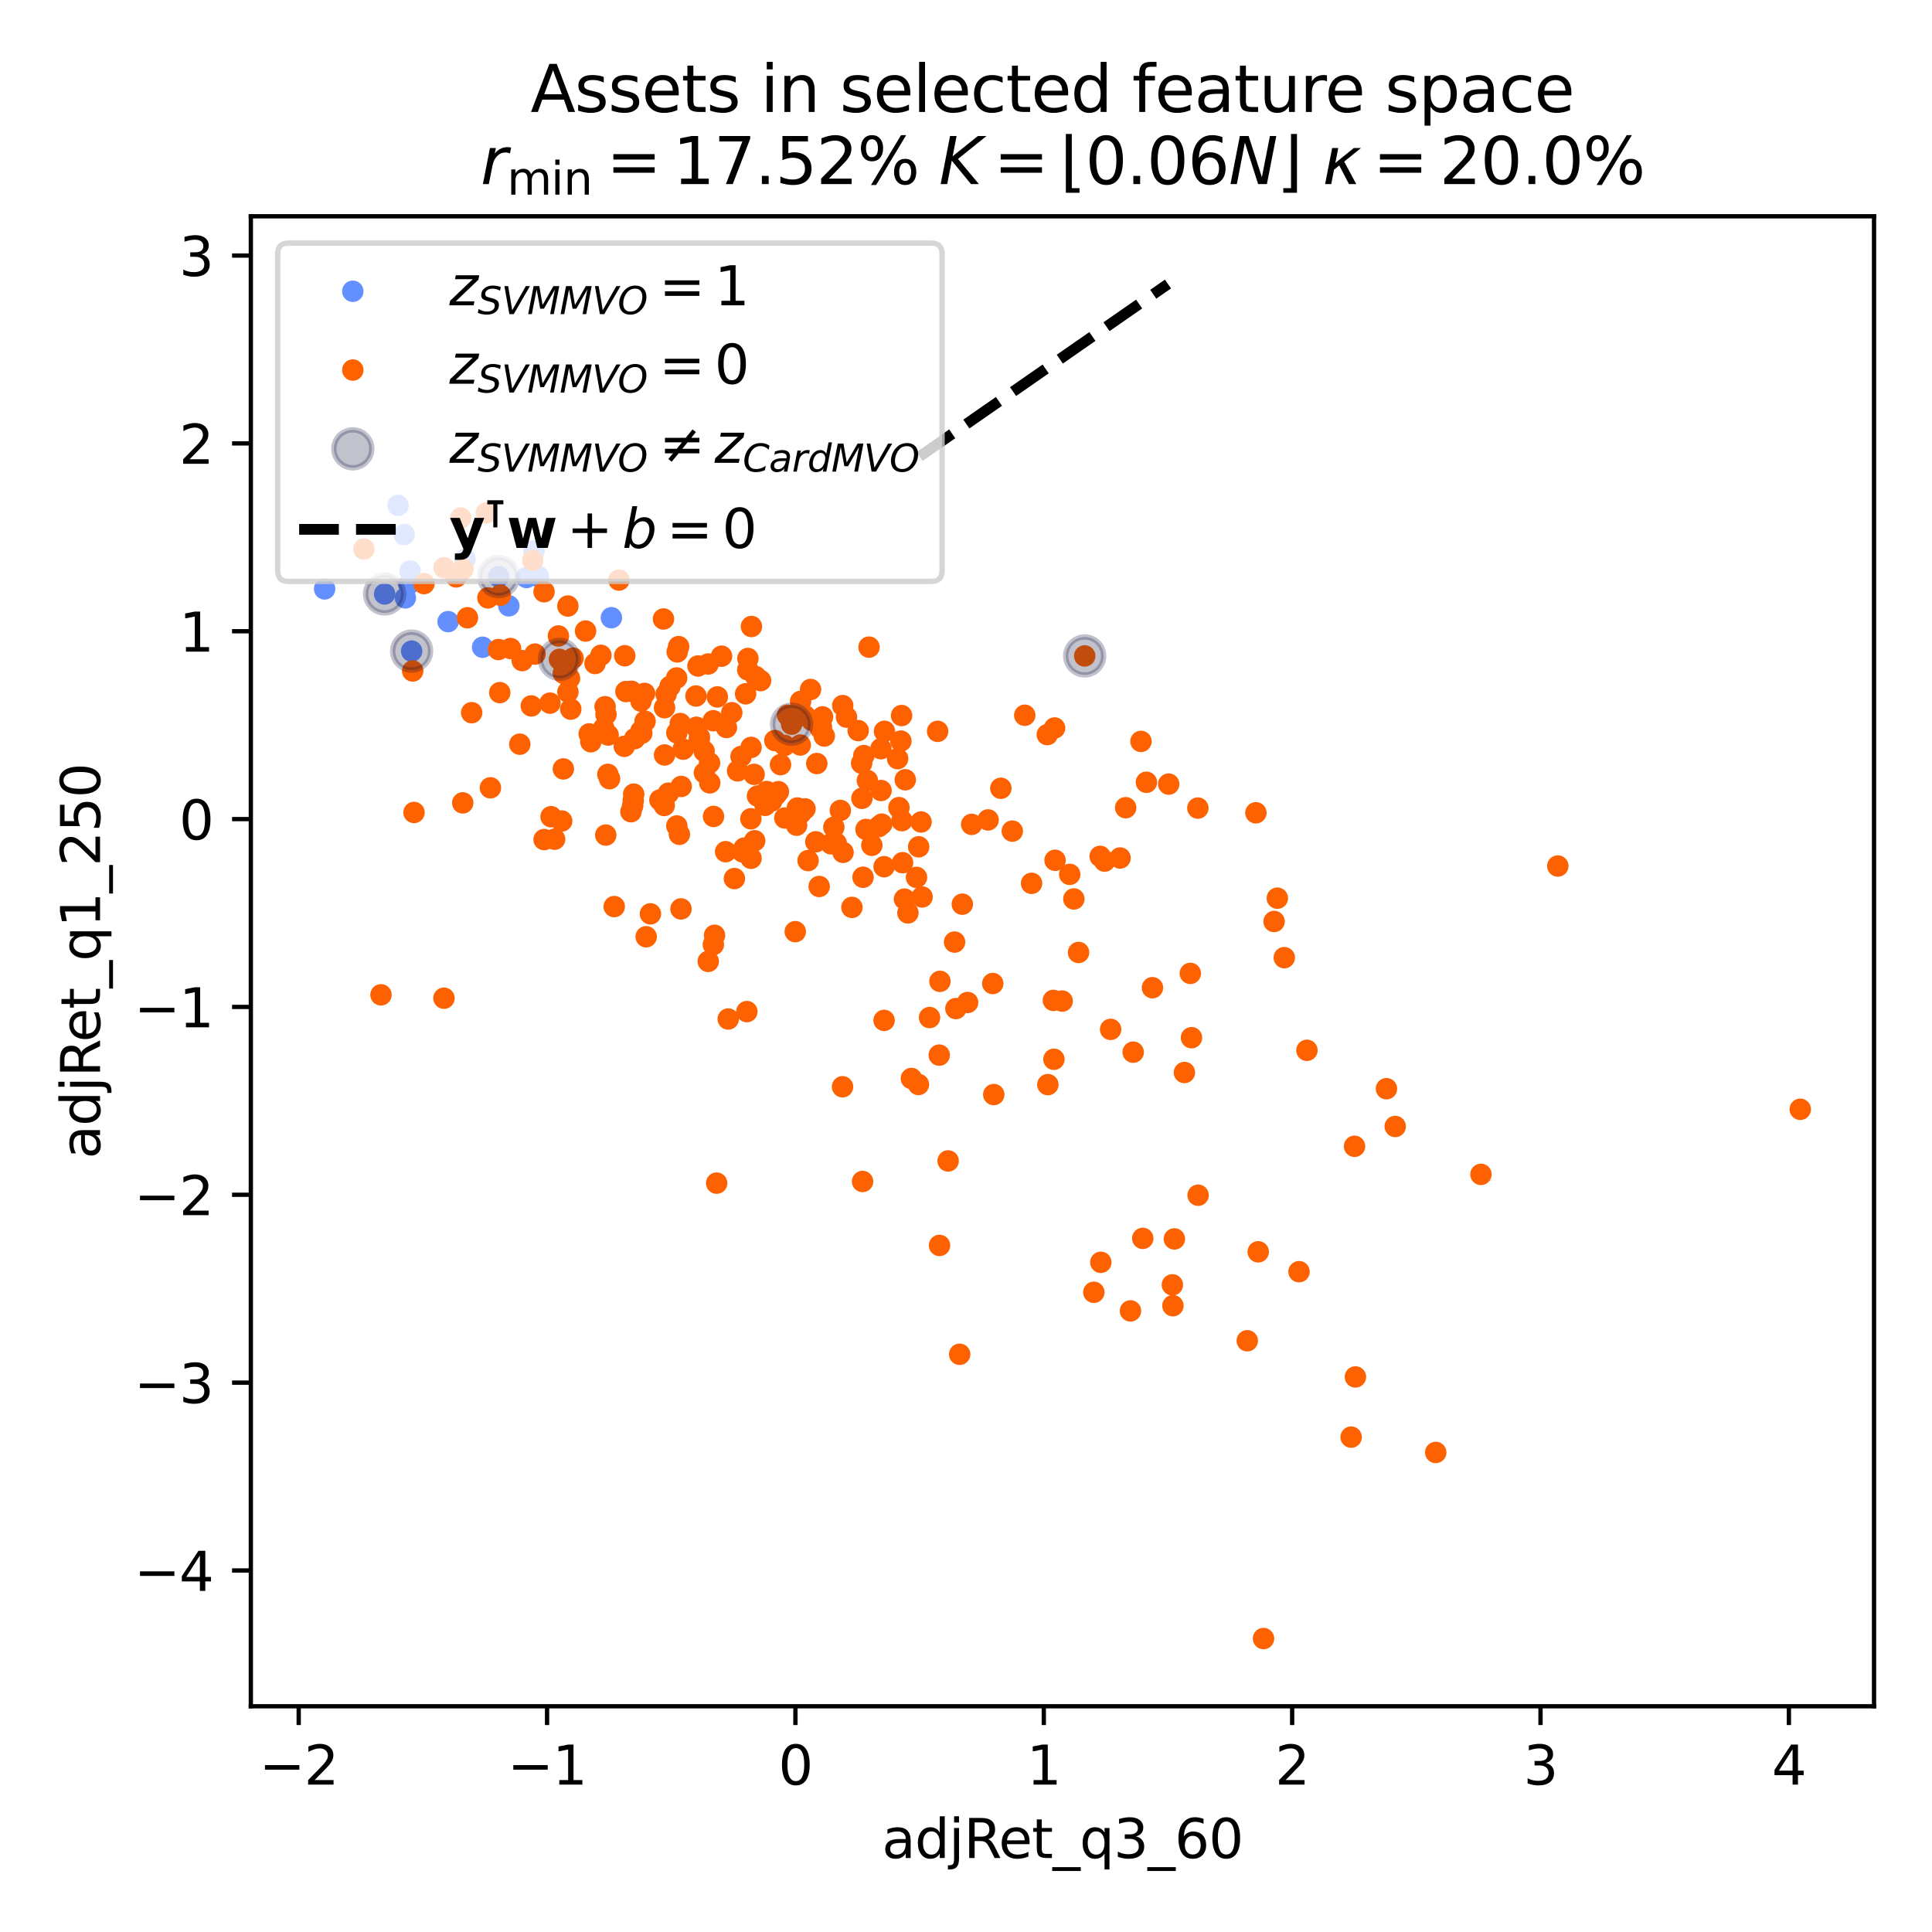 <?xml version="1.0" encoding="utf-8" standalone="no"?>
<!DOCTYPE svg PUBLIC "-//W3C//DTD SVG 1.1//EN"
  "http://www.w3.org/Graphics/SVG/1.1/DTD/svg11.dtd">
<svg xmlns:xlink="http://www.w3.org/1999/xlink" width="360pt" height="360pt" viewBox="0 0 360 360" xmlns="http://www.w3.org/2000/svg" version="1.1">
 <defs>
  <style type="text/css">*{stroke-linejoin: round; stroke-linecap: butt}</style>
 </defs>
 <g id="figure_1">
  <g id="patch_1">
   <path d="M 0 360 
L 360 360 
L 360 0 
L 0 0 
z
" style="fill: #ffffff"/>
  </g>
  <g id="axes_1">
   <g id="patch_2">
    <path d="M 46.741 317.939 
L 349.2 317.939 
L 349.2 40.301 
L 46.741 40.301 
z
" style="fill: #ffffff"/>
   </g>
   <g id="PathCollection_1">
    <defs>
     <path id="C0_0_995fc3983d" d="M 0 1.5 
C 0.398 1.5 0.779 1.342 1.061 1.061 
C 1.342 0.779 1.5 0.398 1.5 -0 
C 1.5 -0.398 1.342 -0.779 1.061 -1.061 
C 0.779 -1.342 0.398 -1.5 0 -1.5 
C -0.398 -1.5 -0.779 -1.342 -1.061 -1.061 
C -1.342 -0.779 -1.5 -0.398 -1.5 0 
C -1.5 0.398 -1.342 0.779 -1.061 1.061 
C -0.779 1.342 -0.398 1.5 0 1.5 
z
"/>
    </defs>
    <g clip-path="url(#p37d7ad982c)">
     <use xlink:href="#C0_0_995fc3983d" x="76.702" y="121.327" style="fill: #648fff; stroke: #648fff"/>
    </g>
    <g clip-path="url(#p37d7ad982c)">
     <use xlink:href="#C0_0_995fc3983d" x="99.511" y="102.666" style="fill: #648fff; stroke: #648fff"/>
    </g>
    <g clip-path="url(#p37d7ad982c)">
     <use xlink:href="#C0_0_995fc3983d" x="75.312" y="99.606" style="fill: #648fff; stroke: #648fff"/>
    </g>
    <g clip-path="url(#p37d7ad982c)">
     <use xlink:href="#C0_0_995fc3983d" x="83.499" y="115.832" style="fill: #648fff; stroke: #648fff"/>
    </g>
    <g clip-path="url(#p37d7ad982c)">
     <use xlink:href="#C0_0_995fc3983d" x="100.301" y="107.426" style="fill: #648fff; stroke: #648fff"/>
    </g>
    <g clip-path="url(#p37d7ad982c)">
     <use xlink:href="#C0_0_995fc3983d" x="98.111" y="107.606" style="fill: #648fff; stroke: #648fff"/>
    </g>
    <g clip-path="url(#p37d7ad982c)">
     <use xlink:href="#C0_0_995fc3983d" x="94.815" y="112.889" style="fill: #648fff; stroke: #648fff"/>
    </g>
    <g clip-path="url(#p37d7ad982c)">
     <use xlink:href="#C0_0_995fc3983d" x="86.646" y="104.188" style="fill: #648fff; stroke: #648fff"/>
    </g>
    <g clip-path="url(#p37d7ad982c)">
     <use xlink:href="#C0_0_995fc3983d" x="113.925" y="115.103" style="fill: #648fff; stroke: #648fff"/>
    </g>
    <g clip-path="url(#p37d7ad982c)">
     <use xlink:href="#C0_0_995fc3983d" x="89.921" y="120.606" style="fill: #648fff; stroke: #648fff"/>
    </g>
    <g clip-path="url(#p37d7ad982c)">
     <use xlink:href="#C0_0_995fc3983d" x="74.172" y="94.163" style="fill: #648fff; stroke: #648fff"/>
    </g>
    <g clip-path="url(#p37d7ad982c)">
     <use xlink:href="#C0_0_995fc3983d" x="75.537" y="111.409" style="fill: #648fff; stroke: #648fff"/>
    </g>
    <g clip-path="url(#p37d7ad982c)">
     <use xlink:href="#C0_0_995fc3983d" x="92.916" y="107.45" style="fill: #648fff; stroke: #648fff"/>
    </g>
    <g clip-path="url(#p37d7ad982c)">
     <use xlink:href="#C0_0_995fc3983d" x="76.173" y="108.852" style="fill: #648fff; stroke: #648fff"/>
    </g>
    <g clip-path="url(#p37d7ad982c)">
     <use xlink:href="#C0_0_995fc3983d" x="71.67" y="110.677" style="fill: #648fff; stroke: #648fff"/>
    </g>
    <g clip-path="url(#p37d7ad982c)">
     <use xlink:href="#C0_0_995fc3983d" x="60.489" y="109.734" style="fill: #648fff; stroke: #648fff"/>
    </g>
    <g clip-path="url(#p37d7ad982c)">
     <use xlink:href="#C0_0_995fc3983d" x="76.408" y="106.381" style="fill: #648fff; stroke: #648fff"/>
    </g>
   </g>
   <g id="PathCollection_2">
    <defs>
     <path id="C1_0_65141bcb50" d="M 0 1.5 
C 0.398 1.5 0.779 1.342 1.061 1.061 
C 1.342 0.779 1.5 0.398 1.5 -0 
C 1.5 -0.398 1.342 -0.779 1.061 -1.061 
C 0.779 -1.342 0.398 -1.5 0 -1.5 
C -0.398 -1.5 -0.779 -1.342 -1.061 -1.061 
C -1.342 -0.779 -1.5 -0.398 -1.5 0 
C -1.5 0.398 -1.342 0.779 -1.061 1.061 
C -0.779 1.342 -0.398 1.5 0 1.5 
z
"/>
    </defs>
    <g clip-path="url(#p37d7ad982c)">
     <use xlink:href="#C1_0_65141bcb50" x="139.173" y="188.497" style="fill: #fe6100; stroke: #fe6100"/>
    </g>
    <g clip-path="url(#p37d7ad982c)">
     <use xlink:href="#C1_0_65141bcb50" x="139.361" y="122.7" style="fill: #fe6100; stroke: #fe6100"/>
    </g>
    <g clip-path="url(#p37d7ad982c)">
     <use xlink:href="#C1_0_65141bcb50" x="239.307" y="178.446" style="fill: #fe6100; stroke: #fe6100"/>
    </g>
    <g clip-path="url(#p37d7ad982c)">
     <use xlink:href="#C1_0_65141bcb50" x="175.068" y="232.066" style="fill: #fe6100; stroke: #fe6100"/>
    </g>
    <g clip-path="url(#p37d7ad982c)">
     <use xlink:href="#C1_0_65141bcb50" x="119.585" y="136.621" style="fill: #fe6100; stroke: #fe6100"/>
    </g>
    <g clip-path="url(#p37d7ad982c)">
     <use xlink:href="#C1_0_65141bcb50" x="105.823" y="128.944" style="fill: #fe6100; stroke: #fe6100"/>
    </g>
    <g clip-path="url(#p37d7ad982c)">
     <use xlink:href="#C1_0_65141bcb50" x="196.38" y="197.38" style="fill: #fe6100; stroke: #fe6100"/>
    </g>
    <g clip-path="url(#p37d7ad982c)">
     <use xlink:href="#C1_0_65141bcb50" x="82.745" y="105.785" style="fill: #fe6100; stroke: #fe6100"/>
    </g>
    <g clip-path="url(#p37d7ad982c)">
     <use xlink:href="#C1_0_65141bcb50" x="213.619" y="145.765" style="fill: #fe6100; stroke: #fe6100"/>
    </g>
    <g clip-path="url(#p37d7ad982c)">
     <use xlink:href="#C1_0_65141bcb50" x="131.198" y="139.958" style="fill: #fe6100; stroke: #fe6100"/>
    </g>
    <g clip-path="url(#p37d7ad982c)">
     <use xlink:href="#C1_0_65141bcb50" x="86.226" y="149.605" style="fill: #fe6100; stroke: #fe6100"/>
    </g>
    <g clip-path="url(#p37d7ad982c)">
     <use xlink:href="#C1_0_65141bcb50" x="164.737" y="190.132" style="fill: #fe6100; stroke: #fe6100"/>
    </g>
    <g clip-path="url(#p37d7ad982c)">
     <use xlink:href="#C1_0_65141bcb50" x="167.257" y="141.362" style="fill: #fe6100; stroke: #fe6100"/>
    </g>
    <g clip-path="url(#p37d7ad982c)">
     <use xlink:href="#C1_0_65141bcb50" x="218.827" y="230.854" style="fill: #fe6100; stroke: #fe6100"/>
    </g>
    <g clip-path="url(#p37d7ad982c)">
     <use xlink:href="#C1_0_65141bcb50" x="335.452" y="206.699" style="fill: #fe6100; stroke: #fe6100"/>
    </g>
    <g clip-path="url(#p37d7ad982c)">
     <use xlink:href="#C1_0_65141bcb50" x="147.499" y="134.937" style="fill: #fe6100; stroke: #fe6100"/>
    </g>
    <g clip-path="url(#p37d7ad982c)">
     <use xlink:href="#C1_0_65141bcb50" x="124.849" y="127.898" style="fill: #fe6100; stroke: #fe6100"/>
    </g>
    <g clip-path="url(#p37d7ad982c)">
     <use xlink:href="#C1_0_65141bcb50" x="135.695" y="189.877" style="fill: #fe6100; stroke: #fe6100"/>
    </g>
    <g clip-path="url(#p37d7ad982c)">
     <use xlink:href="#C1_0_65141bcb50" x="161.931" y="120.584" style="fill: #fe6100; stroke: #fe6100"/>
    </g>
    <g clip-path="url(#p37d7ad982c)">
     <use xlink:href="#C1_0_65141bcb50" x="104.974" y="143.278" style="fill: #fe6100; stroke: #fe6100"/>
    </g>
    <g clip-path="url(#p37d7ad982c)">
     <use xlink:href="#C1_0_65141bcb50" x="105.686" y="124.057" style="fill: #fe6100; stroke: #fe6100"/>
    </g>
    <g clip-path="url(#p37d7ad982c)">
     <use xlink:href="#C1_0_65141bcb50" x="104.247" y="122.861" style="fill: #fe6100; stroke: #fe6100"/>
    </g>
    <g clip-path="url(#p37d7ad982c)">
     <use xlink:href="#C1_0_65141bcb50" x="132.925" y="176.015" style="fill: #fe6100; stroke: #fe6100"/>
    </g>
    <g clip-path="url(#p37d7ad982c)">
     <use xlink:href="#C1_0_65141bcb50" x="126.451" y="120.49" style="fill: #fe6100; stroke: #fe6100"/>
    </g>
    <g clip-path="url(#p37d7ad982c)">
     <use xlink:href="#C1_0_65141bcb50" x="186.495" y="146.884" style="fill: #fe6100; stroke: #fe6100"/>
    </g>
    <g clip-path="url(#p37d7ad982c)">
     <use xlink:href="#C1_0_65141bcb50" x="143.809" y="149.241" style="fill: #fe6100; stroke: #fe6100"/>
    </g>
    <g clip-path="url(#p37d7ad982c)">
     <use xlink:href="#C1_0_65141bcb50" x="101.379" y="156.443" style="fill: #fe6100; stroke: #fe6100"/>
    </g>
    <g clip-path="url(#p37d7ad982c)">
     <use xlink:href="#C1_0_65141bcb50" x="209.755" y="150.504" style="fill: #fe6100; stroke: #fe6100"/>
    </g>
    <g clip-path="url(#p37d7ad982c)">
     <use xlink:href="#C1_0_65141bcb50" x="123.829" y="131.873" style="fill: #fe6100; stroke: #fe6100"/>
    </g>
    <g clip-path="url(#p37d7ad982c)">
     <use xlink:href="#C1_0_65141bcb50" x="221.798" y="181.375" style="fill: #fe6100; stroke: #fe6100"/>
    </g>
    <g clip-path="url(#p37d7ad982c)">
     <use xlink:href="#C1_0_65141bcb50" x="188.624" y="154.866" style="fill: #fe6100; stroke: #fe6100"/>
    </g>
    <g clip-path="url(#p37d7ad982c)">
     <use xlink:href="#C1_0_65141bcb50" x="195.146" y="136.884" style="fill: #fe6100; stroke: #fe6100"/>
    </g>
    <g clip-path="url(#p37d7ad982c)">
     <use xlink:href="#C1_0_65141bcb50" x="197.919" y="186.534" style="fill: #fe6100; stroke: #fe6100"/>
    </g>
    <g clip-path="url(#p37d7ad982c)">
     <use xlink:href="#C1_0_65141bcb50" x="120.202" y="134.394" style="fill: #fe6100; stroke: #fe6100"/>
    </g>
    <g clip-path="url(#p37d7ad982c)">
     <use xlink:href="#C1_0_65141bcb50" x="150.004" y="150.718" style="fill: #fe6100; stroke: #fe6100"/>
    </g>
    <g clip-path="url(#p37d7ad982c)">
     <use xlink:href="#C1_0_65141bcb50" x="176.67" y="216.323" style="fill: #fe6100; stroke: #fe6100"/>
    </g>
    <g clip-path="url(#p37d7ad982c)">
     <use xlink:href="#C1_0_65141bcb50" x="98.997" y="131.538" style="fill: #fe6100; stroke: #fe6100"/>
    </g>
    <g clip-path="url(#p37d7ad982c)">
     <use xlink:href="#C1_0_65141bcb50" x="168.18" y="160.753" style="fill: #fe6100; stroke: #fe6100"/>
    </g>
    <g clip-path="url(#p37d7ad982c)">
     <use xlink:href="#C1_0_65141bcb50" x="184.985" y="183.265" style="fill: #fe6100; stroke: #fe6100"/>
    </g>
    <g clip-path="url(#p37d7ad982c)">
     <use xlink:href="#C1_0_65141bcb50" x="142.855" y="147.488" style="fill: #fe6100; stroke: #fe6100"/>
    </g>
    <g clip-path="url(#p37d7ad982c)">
     <use xlink:href="#C1_0_65141bcb50" x="208.708" y="159.877" style="fill: #fe6100; stroke: #fe6100"/>
    </g>
    <g clip-path="url(#p37d7ad982c)">
     <use xlink:href="#C1_0_65141bcb50" x="113.319" y="136.962" style="fill: #fe6100; stroke: #fe6100"/>
    </g>
    <g clip-path="url(#p37d7ad982c)">
     <use xlink:href="#C1_0_65141bcb50" x="160.965" y="140.793" style="fill: #fe6100; stroke: #fe6100"/>
    </g>
    <g clip-path="url(#p37d7ad982c)">
     <use xlink:href="#C1_0_65141bcb50" x="155.374" y="154.146" style="fill: #fe6100; stroke: #fe6100"/>
    </g>
    <g clip-path="url(#p37d7ad982c)">
     <use xlink:href="#C1_0_65141bcb50" x="92.879" y="121.03" style="fill: #fe6100; stroke: #fe6100"/>
    </g>
    <g clip-path="url(#p37d7ad982c)">
     <use xlink:href="#C1_0_65141bcb50" x="157.733" y="133.623" style="fill: #fe6100; stroke: #fe6100"/>
    </g>
    <g clip-path="url(#p37d7ad982c)">
     <use xlink:href="#C1_0_65141bcb50" x="112.92" y="133.12" style="fill: #fe6100; stroke: #fe6100"/>
    </g>
    <g clip-path="url(#p37d7ad982c)">
     <use xlink:href="#C1_0_65141bcb50" x="126.19" y="121.475" style="fill: #fe6100; stroke: #fe6100"/>
    </g>
    <g clip-path="url(#p37d7ad982c)">
     <use xlink:href="#C1_0_65141bcb50" x="184.117" y="152.781" style="fill: #fe6100; stroke: #fe6100"/>
    </g>
    <g clip-path="url(#p37d7ad982c)">
     <use xlink:href="#C1_0_65141bcb50" x="164.147" y="139.509" style="fill: #fe6100; stroke: #fe6100"/>
    </g>
    <g clip-path="url(#p37d7ad982c)">
     <use xlink:href="#C1_0_65141bcb50" x="91.383" y="146.796" style="fill: #fe6100; stroke: #fe6100"/>
    </g>
    <g clip-path="url(#p37d7ad982c)">
     <use xlink:href="#C1_0_65141bcb50" x="131.965" y="123.722" style="fill: #fe6100; stroke: #fe6100"/>
    </g>
    <g clip-path="url(#p37d7ad982c)">
     <use xlink:href="#C1_0_65141bcb50" x="116.327" y="139.064" style="fill: #fe6100; stroke: #fe6100"/>
    </g>
    <g clip-path="url(#p37d7ad982c)">
     <use xlink:href="#C1_0_65141bcb50" x="138.654" y="158.04" style="fill: #fe6100; stroke: #fe6100"/>
    </g>
    <g clip-path="url(#p37d7ad982c)">
     <use xlink:href="#C1_0_65141bcb50" x="104.053" y="118.503" style="fill: #fe6100; stroke: #fe6100"/>
    </g>
    <g clip-path="url(#p37d7ad982c)">
     <use xlink:href="#C1_0_65141bcb50" x="109.109" y="117.586" style="fill: #fe6100; stroke: #fe6100"/>
    </g>
    <g clip-path="url(#p37d7ad982c)">
     <use xlink:href="#C1_0_65141bcb50" x="217.77" y="146.103" style="fill: #fe6100; stroke: #fe6100"/>
    </g>
    <g clip-path="url(#p37d7ad982c)">
     <use xlink:href="#C1_0_65141bcb50" x="211.153" y="196.057" style="fill: #fe6100; stroke: #fe6100"/>
    </g>
    <g clip-path="url(#p37d7ad982c)">
     <use xlink:href="#C1_0_65141bcb50" x="127.3" y="139.598" style="fill: #fe6100; stroke: #fe6100"/>
    </g>
    <g clip-path="url(#p37d7ad982c)">
     <use xlink:href="#C1_0_65141bcb50" x="159.908" y="136.134" style="fill: #fe6100; stroke: #fe6100"/>
    </g>
    <g clip-path="url(#p37d7ad982c)">
     <use xlink:href="#C1_0_65141bcb50" x="212.604" y="138.148" style="fill: #fe6100; stroke: #fe6100"/>
    </g>
    <g clip-path="url(#p37d7ad982c)">
     <use xlink:href="#C1_0_65141bcb50" x="106.359" y="132.14" style="fill: #fe6100; stroke: #fe6100"/>
    </g>
    <g clip-path="url(#p37d7ad982c)">
     <use xlink:href="#C1_0_65141bcb50" x="120.407" y="174.551" style="fill: #fe6100; stroke: #fe6100"/>
    </g>
    <g clip-path="url(#p37d7ad982c)">
     <use xlink:href="#C1_0_65141bcb50" x="131.974" y="179.138" style="fill: #fe6100; stroke: #fe6100"/>
    </g>
    <g clip-path="url(#p37d7ad982c)">
     <use xlink:href="#C1_0_65141bcb50" x="90.613" y="95.565" style="fill: #fe6100; stroke: #fe6100"/>
    </g>
    <g clip-path="url(#p37d7ad982c)">
     <use xlink:href="#C1_0_65141bcb50" x="142.568" y="150.07" style="fill: #fe6100; stroke: #fe6100"/>
    </g>
    <g clip-path="url(#p37d7ad982c)">
     <use xlink:href="#C1_0_65141bcb50" x="164.806" y="136.268" style="fill: #fe6100; stroke: #fe6100"/>
    </g>
    <g clip-path="url(#p37d7ad982c)">
     <use xlink:href="#C1_0_65141bcb50" x="160.814" y="163.463" style="fill: #fe6100; stroke: #fe6100"/>
    </g>
    <g clip-path="url(#p37d7ad982c)">
     <use xlink:href="#C1_0_65141bcb50" x="154.848" y="157.234" style="fill: #fe6100; stroke: #fe6100"/>
    </g>
    <g clip-path="url(#p37d7ad982c)">
     <use xlink:href="#C1_0_65141bcb50" x="202.117" y="122.225" style="fill: #fe6100; stroke: #fe6100"/>
    </g>
    <g clip-path="url(#p37d7ad982c)">
     <use xlink:href="#C1_0_65141bcb50" x="146.239" y="152.421" style="fill: #fe6100; stroke: #fe6100"/>
    </g>
    <g clip-path="url(#p37d7ad982c)">
     <use xlink:href="#C1_0_65141bcb50" x="110.871" y="123.636" style="fill: #fe6100; stroke: #fe6100"/>
    </g>
    <g clip-path="url(#p37d7ad982c)">
     <use xlink:href="#C1_0_65141bcb50" x="153.074" y="135.53" style="fill: #fe6100; stroke: #fe6100"/>
    </g>
    <g clip-path="url(#p37d7ad982c)">
     <use xlink:href="#C1_0_65141bcb50" x="85.867" y="96.52" style="fill: #fe6100; stroke: #fe6100"/>
    </g>
    <g clip-path="url(#p37d7ad982c)">
     <use xlink:href="#C1_0_65141bcb50" x="85.015" y="107.496" style="fill: #fe6100; stroke: #fe6100"/>
    </g>
    <g clip-path="url(#p37d7ad982c)">
     <use xlink:href="#C1_0_65141bcb50" x="195.251" y="202.102" style="fill: #fe6100; stroke: #fe6100"/>
    </g>
    <g clip-path="url(#p37d7ad982c)">
     <use xlink:href="#C1_0_65141bcb50" x="101.376" y="110.266" style="fill: #fe6100; stroke: #fe6100"/>
    </g>
    <g clip-path="url(#p37d7ad982c)">
     <use xlink:href="#C1_0_65141bcb50" x="164.737" y="161.498" style="fill: #fe6100; stroke: #fe6100"/>
    </g>
    <g clip-path="url(#p37d7ad982c)">
     <use xlink:href="#C1_0_65141bcb50" x="99.687" y="121.877" style="fill: #fe6100; stroke: #fe6100"/>
    </g>
    <g clip-path="url(#p37d7ad982c)">
     <use xlink:href="#C1_0_65141bcb50" x="124.127" y="129.336" style="fill: #fe6100; stroke: #fe6100"/>
    </g>
    <g clip-path="url(#p37d7ad982c)">
     <use xlink:href="#C1_0_65141bcb50" x="106.787" y="122.636" style="fill: #fe6100; stroke: #fe6100"/>
    </g>
    <g clip-path="url(#p37d7ad982c)">
     <use xlink:href="#C1_0_65141bcb50" x="121.199" y="170.282" style="fill: #fe6100; stroke: #fe6100"/>
    </g>
    <g clip-path="url(#p37d7ad982c)">
     <use xlink:href="#C1_0_65141bcb50" x="110.094" y="138.215" style="fill: #fe6100; stroke: #fe6100"/>
    </g>
    <g clip-path="url(#p37d7ad982c)">
     <use xlink:href="#C1_0_65141bcb50" x="118.269" y="137.634" style="fill: #fe6100; stroke: #fe6100"/>
    </g>
    <g clip-path="url(#p37d7ad982c)">
     <use xlink:href="#C1_0_65141bcb50" x="200.975" y="177.478" style="fill: #fe6100; stroke: #fe6100"/>
    </g>
    <g clip-path="url(#p37d7ad982c)">
     <use xlink:href="#C1_0_65141bcb50" x="146.205" y="138.898" style="fill: #fe6100; stroke: #fe6100"/>
    </g>
    <g clip-path="url(#p37d7ad982c)">
     <use xlink:href="#C1_0_65141bcb50" x="177.872" y="175.541" style="fill: #fe6100; stroke: #fe6100"/>
    </g>
    <g clip-path="url(#p37d7ad982c)">
     <use xlink:href="#C1_0_65141bcb50" x="162.454" y="157.51" style="fill: #fe6100; stroke: #fe6100"/>
    </g>
    <g clip-path="url(#p37d7ad982c)">
     <use xlink:href="#C1_0_65141bcb50" x="150.574" y="160.358" style="fill: #fe6100; stroke: #fe6100"/>
    </g>
    <g clip-path="url(#p37d7ad982c)">
     <use xlink:href="#C1_0_65141bcb50" x="152.856" y="135.726" style="fill: #fe6100; stroke: #fe6100"/>
    </g>
    <g clip-path="url(#p37d7ad982c)">
     <use xlink:href="#C1_0_65141bcb50" x="212.939" y="230.755" style="fill: #fe6100; stroke: #fe6100"/>
    </g>
    <g clip-path="url(#p37d7ad982c)">
     <use xlink:href="#C1_0_65141bcb50" x="141.721" y="126.819" style="fill: #fe6100; stroke: #fe6100"/>
    </g>
    <g clip-path="url(#p37d7ad982c)">
     <use xlink:href="#C1_0_65141bcb50" x="140.823" y="126.079" style="fill: #fe6100; stroke: #fe6100"/>
    </g>
    <g clip-path="url(#p37d7ad982c)">
     <use xlink:href="#C1_0_65141bcb50" x="275.954" y="218.828" style="fill: #fe6100; stroke: #fe6100"/>
    </g>
    <g clip-path="url(#p37d7ad982c)">
     <use xlink:href="#C1_0_65141bcb50" x="258.344" y="202.864" style="fill: #fe6100; stroke: #fe6100"/>
    </g>
    <g clip-path="url(#p37d7ad982c)">
     <use xlink:href="#C1_0_65141bcb50" x="171.625" y="153.166" style="fill: #fe6100; stroke: #fe6100"/>
    </g>
    <g clip-path="url(#p37d7ad982c)">
     <use xlink:href="#C1_0_65141bcb50" x="67.805" y="102.303" style="fill: #fe6100; stroke: #fe6100"/>
    </g>
    <g clip-path="url(#p37d7ad982c)">
     <use xlink:href="#C1_0_65141bcb50" x="149.192" y="151.564" style="fill: #fe6100; stroke: #fe6100"/>
    </g>
    <g clip-path="url(#p37d7ad982c)">
     <use xlink:href="#C1_0_65141bcb50" x="126.754" y="134.82" style="fill: #fe6100; stroke: #fe6100"/>
    </g>
    <g clip-path="url(#p37d7ad982c)">
     <use xlink:href="#C1_0_65141bcb50" x="112.49" y="135.666" style="fill: #fe6100; stroke: #fe6100"/>
    </g>
    <g clip-path="url(#p37d7ad982c)">
     <use xlink:href="#C1_0_65141bcb50" x="185.172" y="203.953" style="fill: #fe6100; stroke: #fe6100"/>
    </g>
    <g clip-path="url(#p37d7ad982c)">
     <use xlink:href="#C1_0_65141bcb50" x="126.594" y="155.459" style="fill: #fe6100; stroke: #fe6100"/>
    </g>
    <g clip-path="url(#p37d7ad982c)">
     <use xlink:href="#C1_0_65141bcb50" x="126.933" y="146.544" style="fill: #fe6100; stroke: #fe6100"/>
    </g>
    <g clip-path="url(#p37d7ad982c)">
     <use xlink:href="#C1_0_65141bcb50" x="167.504" y="150.484" style="fill: #fe6100; stroke: #fe6100"/>
    </g>
    <g clip-path="url(#p37d7ad982c)">
     <use xlink:href="#C1_0_65141bcb50" x="196.508" y="135.648" style="fill: #fe6100; stroke: #fe6100"/>
    </g>
    <g clip-path="url(#p37d7ad982c)">
     <use xlink:href="#C1_0_65141bcb50" x="206.948" y="191.809" style="fill: #fe6100; stroke: #fe6100"/>
    </g>
    <g clip-path="url(#p37d7ad982c)">
     <use xlink:href="#C1_0_65141bcb50" x="161.624" y="145.439" style="fill: #fe6100; stroke: #fe6100"/>
    </g>
    <g clip-path="url(#p37d7ad982c)">
     <use xlink:href="#C1_0_65141bcb50" x="133.539" y="220.458" style="fill: #fe6100; stroke: #fe6100"/>
    </g>
    <g clip-path="url(#p37d7ad982c)">
     <use xlink:href="#C1_0_65141bcb50" x="135.358" y="135.557" style="fill: #fe6100; stroke: #fe6100"/>
    </g>
    <g clip-path="url(#p37d7ad982c)">
     <use xlink:href="#C1_0_65141bcb50" x="120.107" y="129.204" style="fill: #fe6100; stroke: #fe6100"/>
    </g>
    <g clip-path="url(#p37d7ad982c)">
     <use xlink:href="#C1_0_65141bcb50" x="157.091" y="158.83" style="fill: #fe6100; stroke: #fe6100"/>
    </g>
    <g clip-path="url(#p37d7ad982c)">
     <use xlink:href="#C1_0_65141bcb50" x="116.631" y="128.858" style="fill: #fe6100; stroke: #fe6100"/>
    </g>
    <g clip-path="url(#p37d7ad982c)">
     <use xlink:href="#C1_0_65141bcb50" x="237.409" y="171.708" style="fill: #fe6100; stroke: #fe6100"/>
    </g>
    <g clip-path="url(#p37d7ad982c)">
     <use xlink:href="#C1_0_65141bcb50" x="134.448" y="122.27" style="fill: #fe6100; stroke: #fe6100"/>
    </g>
    <g clip-path="url(#p37d7ad982c)">
     <use xlink:href="#C1_0_65141bcb50" x="169.822" y="200.959" style="fill: #fe6100; stroke: #fe6100"/>
    </g>
    <g clip-path="url(#p37d7ad982c)">
     <use xlink:href="#C1_0_65141bcb50" x="117.67" y="128.813" style="fill: #fe6100; stroke: #fe6100"/>
    </g>
    <g clip-path="url(#p37d7ad982c)">
     <use xlink:href="#C1_0_65141bcb50" x="252.4" y="213.595" style="fill: #fe6100; stroke: #fe6100"/>
    </g>
    <g clip-path="url(#p37d7ad982c)">
     <use xlink:href="#C1_0_65141bcb50" x="140.625" y="156.66" style="fill: #fe6100; stroke: #fe6100"/>
    </g>
    <g clip-path="url(#p37d7ad982c)">
     <use xlink:href="#C1_0_65141bcb50" x="242.058" y="236.961" style="fill: #fe6100; stroke: #fe6100"/>
    </g>
    <g clip-path="url(#p37d7ad982c)">
     <use xlink:href="#C1_0_65141bcb50" x="123.772" y="150.089" style="fill: #fe6100; stroke: #fe6100"/>
    </g>
    <g clip-path="url(#p37d7ad982c)">
     <use xlink:href="#C1_0_65141bcb50" x="123.632" y="115.336" style="fill: #fe6100; stroke: #fe6100"/>
    </g>
    <g clip-path="url(#p37d7ad982c)">
     <use xlink:href="#C1_0_65141bcb50" x="153.59" y="137.147" style="fill: #fe6100; stroke: #fe6100"/>
    </g>
    <g clip-path="url(#p37d7ad982c)">
     <use xlink:href="#C1_0_65141bcb50" x="171.179" y="157.792" style="fill: #fe6100; stroke: #fe6100"/>
    </g>
    <g clip-path="url(#p37d7ad982c)">
     <use xlink:href="#C1_0_65141bcb50" x="90.913" y="111.409" style="fill: #fe6100; stroke: #fe6100"/>
    </g>
    <g clip-path="url(#p37d7ad982c)">
     <use xlink:href="#C1_0_65141bcb50" x="192.219" y="164.596" style="fill: #fe6100; stroke: #fe6100"/>
    </g>
    <g clip-path="url(#p37d7ad982c)">
     <use xlink:href="#C1_0_65141bcb50" x="102.481" y="131.02" style="fill: #fe6100; stroke: #fe6100"/>
    </g>
    <g clip-path="url(#p37d7ad982c)">
     <use xlink:href="#C1_0_65141bcb50" x="234.019" y="151.454" style="fill: #fe6100; stroke: #fe6100"/>
    </g>
    <g clip-path="url(#p37d7ad982c)">
     <use xlink:href="#C1_0_65141bcb50" x="139.953" y="139.266" style="fill: #fe6100; stroke: #fe6100"/>
    </g>
    <g clip-path="url(#p37d7ad982c)">
     <use xlink:href="#C1_0_65141bcb50" x="238.012" y="167.362" style="fill: #fe6100; stroke: #fe6100"/>
    </g>
    <g clip-path="url(#p37d7ad982c)">
     <use xlink:href="#C1_0_65141bcb50" x="136.843" y="163.709" style="fill: #fe6100; stroke: #fe6100"/>
    </g>
    <g clip-path="url(#p37d7ad982c)">
     <use xlink:href="#C1_0_65141bcb50" x="267.529" y="270.643" style="fill: #fe6100; stroke: #fe6100"/>
    </g>
    <g clip-path="url(#p37d7ad982c)">
     <use xlink:href="#C1_0_65141bcb50" x="126.119" y="136.553" style="fill: #fe6100; stroke: #fe6100"/>
    </g>
    <g clip-path="url(#p37d7ad982c)">
     <use xlink:href="#C1_0_65141bcb50" x="144.381" y="137.992" style="fill: #fe6100; stroke: #fe6100"/>
    </g>
    <g clip-path="url(#p37d7ad982c)">
     <use xlink:href="#C1_0_65141bcb50" x="117.887" y="150.17" style="fill: #fe6100; stroke: #fe6100"/>
    </g>
    <g clip-path="url(#p37d7ad982c)">
     <use xlink:href="#C1_0_65141bcb50" x="163.721" y="154.034" style="fill: #fe6100; stroke: #fe6100"/>
    </g>
    <g clip-path="url(#p37d7ad982c)">
     <use xlink:href="#C1_0_65141bcb50" x="111.974" y="122.104" style="fill: #fe6100; stroke: #fe6100"/>
    </g>
    <g clip-path="url(#p37d7ad982c)">
     <use xlink:href="#C1_0_65141bcb50" x="138.933" y="129.282" style="fill: #fe6100; stroke: #fe6100"/>
    </g>
    <g clip-path="url(#p37d7ad982c)">
     <use xlink:href="#C1_0_65141bcb50" x="171.816" y="167.134" style="fill: #fe6100; stroke: #fe6100"/>
    </g>
    <g clip-path="url(#p37d7ad982c)">
     <use xlink:href="#C1_0_65141bcb50" x="251.768" y="267.787" style="fill: #fe6100; stroke: #fe6100"/>
    </g>
    <g clip-path="url(#p37d7ad982c)">
     <use xlink:href="#C1_0_65141bcb50" x="117.565" y="151.252" style="fill: #fe6100; stroke: #fe6100"/>
    </g>
    <g clip-path="url(#p37d7ad982c)">
     <use xlink:href="#C1_0_65141bcb50" x="146.763" y="133.27" style="fill: #fe6100; stroke: #fe6100"/>
    </g>
    <g clip-path="url(#p37d7ad982c)">
     <use xlink:href="#C1_0_65141bcb50" x="105.811" y="112.925" style="fill: #fe6100; stroke: #fe6100"/>
    </g>
    <g clip-path="url(#p37d7ad982c)">
     <use xlink:href="#C1_0_65141bcb50" x="205.823" y="160.455" style="fill: #fe6100; stroke: #fe6100"/>
    </g>
    <g clip-path="url(#p37d7ad982c)">
     <use xlink:href="#C1_0_65141bcb50" x="103.343" y="156.371" style="fill: #fe6100; stroke: #fe6100"/>
    </g>
    <g clip-path="url(#p37d7ad982c)">
     <use xlink:href="#C1_0_65141bcb50" x="232.41" y="249.832" style="fill: #fe6100; stroke: #fe6100"/>
    </g>
    <g clip-path="url(#p37d7ad982c)">
     <use xlink:href="#C1_0_65141bcb50" x="180.3" y="186.798" style="fill: #fe6100; stroke: #fe6100"/>
    </g>
    <g clip-path="url(#p37d7ad982c)">
     <use xlink:href="#C1_0_65141bcb50" x="168.055" y="152.916" style="fill: #fe6100; stroke: #fe6100"/>
    </g>
    <g clip-path="url(#p37d7ad982c)">
     <use xlink:href="#C1_0_65141bcb50" x="167.867" y="138.09" style="fill: #fe6100; stroke: #fe6100"/>
    </g>
    <g clip-path="url(#p37d7ad982c)">
     <use xlink:href="#C1_0_65141bcb50" x="158.744" y="169.08" style="fill: #fe6100; stroke: #fe6100"/>
    </g>
    <g clip-path="url(#p37d7ad982c)">
     <use xlink:href="#C1_0_65141bcb50" x="157.025" y="131.476" style="fill: #fe6100; stroke: #fe6100"/>
    </g>
    <g clip-path="url(#p37d7ad982c)">
     <use xlink:href="#C1_0_65141bcb50" x="126.084" y="126.33" style="fill: #fe6100; stroke: #fe6100"/>
    </g>
    <g clip-path="url(#p37d7ad982c)">
     <use xlink:href="#C1_0_65141bcb50" x="205.124" y="235.216" style="fill: #fe6100; stroke: #fe6100"/>
    </g>
    <g clip-path="url(#p37d7ad982c)">
     <use xlink:href="#C1_0_65141bcb50" x="102.68" y="152.183" style="fill: #fe6100; stroke: #fe6100"/>
    </g>
    <g clip-path="url(#p37d7ad982c)">
     <use xlink:href="#C1_0_65141bcb50" x="160.606" y="148.761" style="fill: #fe6100; stroke: #fe6100"/>
    </g>
    <g clip-path="url(#p37d7ad982c)">
     <use xlink:href="#C1_0_65141bcb50" x="149.989" y="133.361" style="fill: #fe6100; stroke: #fe6100"/>
    </g>
    <g clip-path="url(#p37d7ad982c)">
     <use xlink:href="#C1_0_65141bcb50" x="119.439" y="130.643" style="fill: #fe6100; stroke: #fe6100"/>
    </g>
    <g clip-path="url(#p37d7ad982c)">
     <use xlink:href="#C1_0_65141bcb50" x="129.757" y="135.515" style="fill: #fe6100; stroke: #fe6100"/>
    </g>
    <g clip-path="url(#p37d7ad982c)">
     <use xlink:href="#C1_0_65141bcb50" x="126.896" y="169.361" style="fill: #fe6100; stroke: #fe6100"/>
    </g>
    <g clip-path="url(#p37d7ad982c)">
     <use xlink:href="#C1_0_65141bcb50" x="156.585" y="151.011" style="fill: #fe6100; stroke: #fe6100"/>
    </g>
    <g clip-path="url(#p37d7ad982c)">
     <use xlink:href="#C1_0_65141bcb50" x="179.315" y="168.48" style="fill: #fe6100; stroke: #fe6100"/>
    </g>
    <g clip-path="url(#p37d7ad982c)">
     <use xlink:href="#C1_0_65141bcb50" x="99.259" y="104.403" style="fill: #fe6100; stroke: #fe6100"/>
    </g>
    <g clip-path="url(#p37d7ad982c)">
     <use xlink:href="#C1_0_65141bcb50" x="118.08" y="147.978" style="fill: #fe6100; stroke: #fe6100"/>
    </g>
    <g clip-path="url(#p37d7ad982c)">
     <use xlink:href="#C1_0_65141bcb50" x="164.301" y="153.565" style="fill: #fe6100; stroke: #fe6100"/>
    </g>
    <g clip-path="url(#p37d7ad982c)">
     <use xlink:href="#C1_0_65141bcb50" x="252.564" y="256.571" style="fill: #fe6100; stroke: #fe6100"/>
    </g>
    <g clip-path="url(#p37d7ad982c)">
     <use xlink:href="#C1_0_65141bcb50" x="112.752" y="131.684" style="fill: #fe6100; stroke: #fe6100"/>
    </g>
    <g clip-path="url(#p37d7ad982c)">
     <use xlink:href="#C1_0_65141bcb50" x="235.439" y="305.319" style="fill: #fe6100; stroke: #fe6100"/>
    </g>
    <g clip-path="url(#p37d7ad982c)">
     <use xlink:href="#C1_0_65141bcb50" x="82.725" y="185.999" style="fill: #fe6100; stroke: #fe6100"/>
    </g>
    <g clip-path="url(#p37d7ad982c)">
     <use xlink:href="#C1_0_65141bcb50" x="106.125" y="126.392" style="fill: #fe6100; stroke: #fe6100"/>
    </g>
    <g clip-path="url(#p37d7ad982c)">
     <use xlink:href="#C1_0_65141bcb50" x="218.557" y="243.3" style="fill: #fe6100; stroke: #fe6100"/>
    </g>
    <g clip-path="url(#p37d7ad982c)">
     <use xlink:href="#C1_0_65141bcb50" x="76.9" y="125.026" style="fill: #fe6100; stroke: #fe6100"/>
    </g>
    <g clip-path="url(#p37d7ad982c)">
     <use xlink:href="#C1_0_65141bcb50" x="155.819" y="157.12" style="fill: #fe6100; stroke: #fe6100"/>
    </g>
    <g clip-path="url(#p37d7ad982c)">
     <use xlink:href="#C1_0_65141bcb50" x="70.992" y="185.371" style="fill: #fe6100; stroke: #fe6100"/>
    </g>
    <g clip-path="url(#p37d7ad982c)">
     <use xlink:href="#C1_0_65141bcb50" x="109.785" y="136.749" style="fill: #fe6100; stroke: #fe6100"/>
    </g>
    <g clip-path="url(#p37d7ad982c)">
     <use xlink:href="#C1_0_65141bcb50" x="130.265" y="138.18" style="fill: #fe6100; stroke: #fe6100"/>
    </g>
    <g clip-path="url(#p37d7ad982c)">
     <use xlink:href="#C1_0_65141bcb50" x="139.945" y="159.931" style="fill: #fe6100; stroke: #fe6100"/>
    </g>
    <g clip-path="url(#p37d7ad982c)">
     <use xlink:href="#C1_0_65141bcb50" x="123.832" y="140.677" style="fill: #fe6100; stroke: #fe6100"/>
    </g>
    <g clip-path="url(#p37d7ad982c)">
     <use xlink:href="#C1_0_65141bcb50" x="153.272" y="133.582" style="fill: #fe6100; stroke: #fe6100"/>
    </g>
    <g clip-path="url(#p37d7ad982c)">
     <use xlink:href="#C1_0_65141bcb50" x="87.889" y="132.799" style="fill: #fe6100; stroke: #fe6100"/>
    </g>
    <g clip-path="url(#p37d7ad982c)">
     <use xlink:href="#C1_0_65141bcb50" x="149.116" y="138.821" style="fill: #fe6100; stroke: #fe6100"/>
    </g>
    <g clip-path="url(#p37d7ad982c)">
     <use xlink:href="#C1_0_65141bcb50" x="290.277" y="161.372" style="fill: #fe6100; stroke: #fe6100"/>
    </g>
    <g clip-path="url(#p37d7ad982c)">
     <use xlink:href="#C1_0_65141bcb50" x="161.365" y="154.553" style="fill: #fe6100; stroke: #fe6100"/>
    </g>
    <g clip-path="url(#p37d7ad982c)">
     <use xlink:href="#C1_0_65141bcb50" x="138.365" y="158.744" style="fill: #fe6100; stroke: #fe6100"/>
    </g>
    <g clip-path="url(#p37d7ad982c)">
     <use xlink:href="#C1_0_65141bcb50" x="132.958" y="152.131" style="fill: #fe6100; stroke: #fe6100"/>
    </g>
    <g clip-path="url(#p37d7ad982c)">
     <use xlink:href="#C1_0_65141bcb50" x="113.264" y="144.291" style="fill: #fe6100; stroke: #fe6100"/>
    </g>
    <g clip-path="url(#p37d7ad982c)">
     <use xlink:href="#C1_0_65141bcb50" x="132.905" y="134.3" style="fill: #fe6100; stroke: #fe6100"/>
    </g>
    <g clip-path="url(#p37d7ad982c)">
     <use xlink:href="#C1_0_65141bcb50" x="222.018" y="193.361" style="fill: #fe6100; stroke: #fe6100"/>
    </g>
    <g clip-path="url(#p37d7ad982c)">
     <use xlink:href="#C1_0_65141bcb50" x="200.097" y="167.506" style="fill: #fe6100; stroke: #fe6100"/>
    </g>
    <g clip-path="url(#p37d7ad982c)">
     <use xlink:href="#C1_0_65141bcb50" x="139.326" y="124.804" style="fill: #fe6100; stroke: #fe6100"/>
    </g>
    <g clip-path="url(#p37d7ad982c)">
     <use xlink:href="#C1_0_65141bcb50" x="152.643" y="165.178" style="fill: #fe6100; stroke: #fe6100"/>
    </g>
    <g clip-path="url(#p37d7ad982c)">
     <use xlink:href="#C1_0_65141bcb50" x="152.198" y="142.272" style="fill: #fe6100; stroke: #fe6100"/>
    </g>
    <g clip-path="url(#p37d7ad982c)">
     <use xlink:href="#C1_0_65141bcb50" x="196.593" y="160.305" style="fill: #fe6100; stroke: #fe6100"/>
    </g>
    <g clip-path="url(#p37d7ad982c)">
     <use xlink:href="#C1_0_65141bcb50" x="86.273" y="106.039" style="fill: #fe6100; stroke: #fe6100"/>
    </g>
    <g clip-path="url(#p37d7ad982c)">
     <use xlink:href="#C1_0_65141bcb50" x="104.665" y="152.982" style="fill: #fe6100; stroke: #fe6100"/>
    </g>
    <g clip-path="url(#p37d7ad982c)">
     <use xlink:href="#C1_0_65141bcb50" x="132.213" y="142.159" style="fill: #fe6100; stroke: #fe6100"/>
    </g>
    <g clip-path="url(#p37d7ad982c)">
     <use xlink:href="#C1_0_65141bcb50" x="259.979" y="209.898" style="fill: #fe6100; stroke: #fe6100"/>
    </g>
    <g clip-path="url(#p37d7ad982c)">
     <use xlink:href="#C1_0_65141bcb50" x="199.325" y="162.925" style="fill: #fe6100; stroke: #fe6100"/>
    </g>
    <g clip-path="url(#p37d7ad982c)">
     <use xlink:href="#C1_0_65141bcb50" x="112.875" y="155.606" style="fill: #fe6100; stroke: #fe6100"/>
    </g>
    <g clip-path="url(#p37d7ad982c)">
     <use xlink:href="#C1_0_65141bcb50" x="148.433" y="153.767" style="fill: #fe6100; stroke: #fe6100"/>
    </g>
    <g clip-path="url(#p37d7ad982c)">
     <use xlink:href="#C1_0_65141bcb50" x="140.019" y="116.74" style="fill: #fe6100; stroke: #fe6100"/>
    </g>
    <g clip-path="url(#p37d7ad982c)">
     <use xlink:href="#C1_0_65141bcb50" x="117.994" y="149.177" style="fill: #fe6100; stroke: #fe6100"/>
    </g>
    <g clip-path="url(#p37d7ad982c)">
     <use xlink:href="#C1_0_65141bcb50" x="141.151" y="148.333" style="fill: #fe6100; stroke: #fe6100"/>
    </g>
    <g clip-path="url(#p37d7ad982c)">
     <use xlink:href="#C1_0_65141bcb50" x="132.255" y="145.881" style="fill: #fe6100; stroke: #fe6100"/>
    </g>
    <g clip-path="url(#p37d7ad982c)">
     <use xlink:href="#C1_0_65141bcb50" x="93.234" y="110.903" style="fill: #fe6100; stroke: #fe6100"/>
    </g>
    <g clip-path="url(#p37d7ad982c)">
     <use xlink:href="#C1_0_65141bcb50" x="130.334" y="137.376" style="fill: #fe6100; stroke: #fe6100"/>
    </g>
    <g clip-path="url(#p37d7ad982c)">
     <use xlink:href="#C1_0_65141bcb50" x="87.103" y="115.11" style="fill: #fe6100; stroke: #fe6100"/>
    </g>
    <g clip-path="url(#p37d7ad982c)">
     <use xlink:href="#C1_0_65141bcb50" x="114.452" y="168.93" style="fill: #fe6100; stroke: #fe6100"/>
    </g>
    <g clip-path="url(#p37d7ad982c)">
     <use xlink:href="#C1_0_65141bcb50" x="218.455" y="239.412" style="fill: #fe6100; stroke: #fe6100"/>
    </g>
    <g clip-path="url(#p37d7ad982c)">
     <use xlink:href="#C1_0_65141bcb50" x="148.187" y="173.601" style="fill: #fe6100; stroke: #fe6100"/>
    </g>
    <g clip-path="url(#p37d7ad982c)">
     <use xlink:href="#C1_0_65141bcb50" x="178.117" y="187.93" style="fill: #fe6100; stroke: #fe6100"/>
    </g>
    <g clip-path="url(#p37d7ad982c)">
     <use xlink:href="#C1_0_65141bcb50" x="145.437" y="142.479" style="fill: #fe6100; stroke: #fe6100"/>
    </g>
    <g clip-path="url(#p37d7ad982c)">
     <use xlink:href="#C1_0_65141bcb50" x="139.911" y="152.568" style="fill: #fe6100; stroke: #fe6100"/>
    </g>
    <g clip-path="url(#p37d7ad982c)">
     <use xlink:href="#C1_0_65141bcb50" x="210.645" y="244.267" style="fill: #fe6100; stroke: #fe6100"/>
    </g>
    <g clip-path="url(#p37d7ad982c)">
     <use xlink:href="#C1_0_65141bcb50" x="140.518" y="144.289" style="fill: #fe6100; stroke: #fe6100"/>
    </g>
    <g clip-path="url(#p37d7ad982c)">
     <use xlink:href="#C1_0_65141bcb50" x="178.819" y="252.351" style="fill: #fe6100; stroke: #fe6100"/>
    </g>
    <g clip-path="url(#p37d7ad982c)">
     <use xlink:href="#C1_0_65141bcb50" x="168.538" y="167.537" style="fill: #fe6100; stroke: #fe6100"/>
    </g>
    <g clip-path="url(#p37d7ad982c)">
     <use xlink:href="#C1_0_65141bcb50" x="97.308" y="123.096" style="fill: #fe6100; stroke: #fe6100"/>
    </g>
    <g clip-path="url(#p37d7ad982c)">
     <use xlink:href="#C1_0_65141bcb50" x="169.178" y="170.104" style="fill: #fe6100; stroke: #fe6100"/>
    </g>
    <g clip-path="url(#p37d7ad982c)">
     <use xlink:href="#C1_0_65141bcb50" x="223.248" y="222.713" style="fill: #fe6100; stroke: #fe6100"/>
    </g>
    <g clip-path="url(#p37d7ad982c)">
     <use xlink:href="#C1_0_65141bcb50" x="214.743" y="184.047" style="fill: #fe6100; stroke: #fe6100"/>
    </g>
    <g clip-path="url(#p37d7ad982c)">
     <use xlink:href="#C1_0_65141bcb50" x="137.438" y="143.642" style="fill: #fe6100; stroke: #fe6100"/>
    </g>
    <g clip-path="url(#p37d7ad982c)">
     <use xlink:href="#C1_0_65141bcb50" x="168.686" y="145.299" style="fill: #fe6100; stroke: #fe6100"/>
    </g>
    <g clip-path="url(#p37d7ad982c)">
     <use xlink:href="#C1_0_65141bcb50" x="93.123" y="129.059" style="fill: #fe6100; stroke: #fe6100"/>
    </g>
    <g clip-path="url(#p37d7ad982c)">
     <use xlink:href="#C1_0_65141bcb50" x="136.357" y="132.802" style="fill: #fe6100; stroke: #fe6100"/>
    </g>
    <g clip-path="url(#p37d7ad982c)">
     <use xlink:href="#C1_0_65141bcb50" x="220.698" y="199.846" style="fill: #fe6100; stroke: #fe6100"/>
    </g>
    <g clip-path="url(#p37d7ad982c)">
     <use xlink:href="#C1_0_65141bcb50" x="138.081" y="140.967" style="fill: #fe6100; stroke: #fe6100"/>
    </g>
    <g clip-path="url(#p37d7ad982c)">
     <use xlink:href="#C1_0_65141bcb50" x="115.336" y="108.087" style="fill: #fe6100; stroke: #fe6100"/>
    </g>
    <g clip-path="url(#p37d7ad982c)">
     <use xlink:href="#C1_0_65141bcb50" x="144.587" y="148.119" style="fill: #fe6100; stroke: #fe6100"/>
    </g>
    <g clip-path="url(#p37d7ad982c)">
     <use xlink:href="#C1_0_65141bcb50" x="131.256" y="144.005" style="fill: #fe6100; stroke: #fe6100"/>
    </g>
    <g clip-path="url(#p37d7ad982c)">
     <use xlink:href="#C1_0_65141bcb50" x="113.576" y="145.099" style="fill: #fe6100; stroke: #fe6100"/>
    </g>
    <g clip-path="url(#p37d7ad982c)">
     <use xlink:href="#C1_0_65141bcb50" x="164.175" y="147.302" style="fill: #fe6100; stroke: #fe6100"/>
    </g>
    <g clip-path="url(#p37d7ad982c)">
     <use xlink:href="#C1_0_65141bcb50" x="119.441" y="136.197" style="fill: #fe6100; stroke: #fe6100"/>
    </g>
    <g clip-path="url(#p37d7ad982c)">
     <use xlink:href="#C1_0_65141bcb50" x="149.179" y="130.689" style="fill: #fe6100; stroke: #fe6100"/>
    </g>
    <g clip-path="url(#p37d7ad982c)">
     <use xlink:href="#C1_0_65141bcb50" x="156.995" y="202.504" style="fill: #fe6100; stroke: #fe6100"/>
    </g>
    <g clip-path="url(#p37d7ad982c)">
     <use xlink:href="#C1_0_65141bcb50" x="234.453" y="233.259" style="fill: #fe6100; stroke: #fe6100"/>
    </g>
    <g clip-path="url(#p37d7ad982c)">
     <use xlink:href="#C1_0_65141bcb50" x="223.204" y="150.574" style="fill: #fe6100; stroke: #fe6100"/>
    </g>
    <g clip-path="url(#p37d7ad982c)">
     <use xlink:href="#C1_0_65141bcb50" x="116.415" y="122.189" style="fill: #fe6100; stroke: #fe6100"/>
    </g>
    <g clip-path="url(#p37d7ad982c)">
     <use xlink:href="#C1_0_65141bcb50" x="126.116" y="153.903" style="fill: #fe6100; stroke: #fe6100"/>
    </g>
    <g clip-path="url(#p37d7ad982c)">
     <use xlink:href="#C1_0_65141bcb50" x="196.282" y="186.41" style="fill: #fe6100; stroke: #fe6100"/>
    </g>
    <g clip-path="url(#p37d7ad982c)">
     <use xlink:href="#C1_0_65141bcb50" x="122.963" y="149.062" style="fill: #fe6100; stroke: #fe6100"/>
    </g>
    <g clip-path="url(#p37d7ad982c)">
     <use xlink:href="#C1_0_65141bcb50" x="175.144" y="182.86" style="fill: #fe6100; stroke: #fe6100"/>
    </g>
    <g clip-path="url(#p37d7ad982c)">
     <use xlink:href="#C1_0_65141bcb50" x="96.86" y="138.669" style="fill: #fe6100; stroke: #fe6100"/>
    </g>
    <g clip-path="url(#p37d7ad982c)">
     <use xlink:href="#C1_0_65141bcb50" x="243.529" y="195.709" style="fill: #fe6100; stroke: #fe6100"/>
    </g>
    <g clip-path="url(#p37d7ad982c)">
     <use xlink:href="#C1_0_65141bcb50" x="190.946" y="133.277" style="fill: #fe6100; stroke: #fe6100"/>
    </g>
    <g clip-path="url(#p37d7ad982c)">
     <use xlink:href="#C1_0_65141bcb50" x="170.777" y="163.488" style="fill: #fe6100; stroke: #fe6100"/>
    </g>
    <g clip-path="url(#p37d7ad982c)">
     <use xlink:href="#C1_0_65141bcb50" x="181.056" y="153.612" style="fill: #fe6100; stroke: #fe6100"/>
    </g>
    <g clip-path="url(#p37d7ad982c)">
     <use xlink:href="#C1_0_65141bcb50" x="171.141" y="202.078" style="fill: #fe6100; stroke: #fe6100"/>
    </g>
    <g clip-path="url(#p37d7ad982c)">
     <use xlink:href="#C1_0_65141bcb50" x="151.038" y="128.478" style="fill: #fe6100; stroke: #fe6100"/>
    </g>
    <g clip-path="url(#p37d7ad982c)">
     <use xlink:href="#C1_0_65141bcb50" x="160.729" y="220.151" style="fill: #fe6100; stroke: #fe6100"/>
    </g>
    <g clip-path="url(#p37d7ad982c)">
     <use xlink:href="#C1_0_65141bcb50" x="95.132" y="120.845" style="fill: #fe6100; stroke: #fe6100"/>
    </g>
    <g clip-path="url(#p37d7ad982c)">
     <use xlink:href="#C1_0_65141bcb50" x="130.06" y="124.094" style="fill: #fe6100; stroke: #fe6100"/>
    </g>
    <g clip-path="url(#p37d7ad982c)">
     <use xlink:href="#C1_0_65141bcb50" x="204.992" y="159.571" style="fill: #fe6100; stroke: #fe6100"/>
    </g>
    <g clip-path="url(#p37d7ad982c)">
     <use xlink:href="#C1_0_65141bcb50" x="148.577" y="150.555" style="fill: #fe6100; stroke: #fe6100"/>
    </g>
    <g clip-path="url(#p37d7ad982c)">
     <use xlink:href="#C1_0_65141bcb50" x="151.28" y="134.232" style="fill: #fe6100; stroke: #fe6100"/>
    </g>
    <g clip-path="url(#p37d7ad982c)">
     <use xlink:href="#C1_0_65141bcb50" x="124.551" y="147.795" style="fill: #fe6100; stroke: #fe6100"/>
    </g>
    <g clip-path="url(#p37d7ad982c)">
     <use xlink:href="#C1_0_65141bcb50" x="167.993" y="133.33" style="fill: #fe6100; stroke: #fe6100"/>
    </g>
    <g clip-path="url(#p37d7ad982c)">
     <use xlink:href="#C1_0_65141bcb50" x="104.966" y="125.434" style="fill: #fe6100; stroke: #fe6100"/>
    </g>
    <g clip-path="url(#p37d7ad982c)">
     <use xlink:href="#C1_0_65141bcb50" x="175.01" y="196.606" style="fill: #fe6100; stroke: #fe6100"/>
    </g>
    <g clip-path="url(#p37d7ad982c)">
     <use xlink:href="#C1_0_65141bcb50" x="203.819" y="240.798" style="fill: #fe6100; stroke: #fe6100"/>
    </g>
    <g clip-path="url(#p37d7ad982c)">
     <use xlink:href="#C1_0_65141bcb50" x="79.008" y="108.742" style="fill: #fe6100; stroke: #fe6100"/>
    </g>
    <g clip-path="url(#p37d7ad982c)">
     <use xlink:href="#C1_0_65141bcb50" x="77.144" y="151.392" style="fill: #fe6100; stroke: #fe6100"/>
    </g>
    <g clip-path="url(#p37d7ad982c)">
     <use xlink:href="#C1_0_65141bcb50" x="135.213" y="158.702" style="fill: #fe6100; stroke: #fe6100"/>
    </g>
    <g clip-path="url(#p37d7ad982c)">
     <use xlink:href="#C1_0_65141bcb50" x="133.665" y="129.859" style="fill: #fe6100; stroke: #fe6100"/>
    </g>
    <g clip-path="url(#p37d7ad982c)">
     <use xlink:href="#C1_0_65141bcb50" x="174.712" y="136.274" style="fill: #fe6100; stroke: #fe6100"/>
    </g>
    <g clip-path="url(#p37d7ad982c)">
     <use xlink:href="#C1_0_65141bcb50" x="152.011" y="156.859" style="fill: #fe6100; stroke: #fe6100"/>
    </g>
    <g clip-path="url(#p37d7ad982c)">
     <use xlink:href="#C1_0_65141bcb50" x="173.208" y="189.606" style="fill: #fe6100; stroke: #fe6100"/>
    </g>
    <g clip-path="url(#p37d7ad982c)">
     <use xlink:href="#C1_0_65141bcb50" x="129.688" y="129.694" style="fill: #fe6100; stroke: #fe6100"/>
    </g>
    <g clip-path="url(#p37d7ad982c)">
     <use xlink:href="#C1_0_65141bcb50" x="160.552" y="142.212" style="fill: #fe6100; stroke: #fe6100"/>
    </g>
    <g clip-path="url(#p37d7ad982c)">
     <use xlink:href="#C1_0_65141bcb50" x="133.147" y="174.28" style="fill: #fe6100; stroke: #fe6100"/>
    </g>
    <g clip-path="url(#p37d7ad982c)">
     <use xlink:href="#C1_0_65141bcb50" x="145.043" y="147.519" style="fill: #fe6100; stroke: #fe6100"/>
    </g>
   </g>
   <g id="PathCollection_3">
    <defs>
     <path id="C2_0_6278e4ab6c" d="M 0 3.536 
C 0.938 3.536 1.837 3.163 2.5 2.5 
C 3.163 1.837 3.536 0.938 3.536 -0 
C 3.536 -0.938 3.163 -1.837 2.5 -2.5 
C 1.837 -3.163 0.938 -3.536 0 -3.536 
C -0.938 -3.536 -1.837 -3.163 -2.5 -2.5 
C -3.163 -1.837 -3.536 -0.938 -3.536 0 
C -3.536 0.938 -3.163 1.837 -2.5 2.5 
C -1.837 3.163 -0.938 3.536 0 3.536 
z
"/>
    </defs>
    <g clip-path="url(#p37d7ad982c)">
     <use xlink:href="#C2_0_6278e4ab6c" x="76.702" y="121.327" style="fill: #0e0f3b; fill-opacity: 0.25; stroke: #0e0f3b; stroke-opacity: 0.25"/>
    </g>
    <g clip-path="url(#p37d7ad982c)">
     <use xlink:href="#C2_0_6278e4ab6c" x="147.499" y="134.937" style="fill: #0e0f3b; fill-opacity: 0.25; stroke: #0e0f3b; stroke-opacity: 0.25"/>
    </g>
    <g clip-path="url(#p37d7ad982c)">
     <use xlink:href="#C2_0_6278e4ab6c" x="104.247" y="122.861" style="fill: #0e0f3b; fill-opacity: 0.25; stroke: #0e0f3b; stroke-opacity: 0.25"/>
    </g>
    <g clip-path="url(#p37d7ad982c)">
     <use xlink:href="#C2_0_6278e4ab6c" x="202.117" y="122.225" style="fill: #0e0f3b; fill-opacity: 0.25; stroke: #0e0f3b; stroke-opacity: 0.25"/>
    </g>
    <g clip-path="url(#p37d7ad982c)">
     <use xlink:href="#C2_0_6278e4ab6c" x="92.916" y="107.45" style="fill: #0e0f3b; fill-opacity: 0.25; stroke: #0e0f3b; stroke-opacity: 0.25"/>
    </g>
    <g clip-path="url(#p37d7ad982c)">
     <use xlink:href="#C2_0_6278e4ab6c" x="71.67" y="110.677" style="fill: #0e0f3b; fill-opacity: 0.25; stroke: #0e0f3b; stroke-opacity: 0.25"/>
    </g>
   </g>
   <g id="matplotlib.axis_1">
    <g id="xtick_1">
     <g id="line2d_1">
      <defs>
       <path id="me05fd65bb7" d="M 0 0 
L 0 3.5 
" style="stroke: #000000; stroke-width: 0.8"/>
      </defs>
      <g>
       <use xlink:href="#me05fd65bb7" x="55.658" y="317.939" style="stroke: #000000; stroke-width: 0.8"/>
      </g>
     </g>
     <g id="text_1">
      <!-- −2 -->
      <g transform="translate(48.287 332.537)scale(0.1 -0.1)">
       <defs>
        <path id="DejaVuSans-2212" d="M 678 2272 
L 4684 2272 
L 4684 1741 
L 678 1741 
L 678 2272 
z
" transform="scale(0.016)"/>
        <path id="DejaVuSans-32" d="M 1228 531 
L 3431 531 
L 3431 0 
L 469 0 
L 469 531 
Q 828 903 1448 1529 
Q 2069 2156 2228 2338 
Q 2531 2678 2651 2914 
Q 2772 3150 2772 3378 
Q 2772 3750 2511 3984 
Q 2250 4219 1831 4219 
Q 1534 4219 1204 4116 
Q 875 4013 500 3803 
L 500 4441 
Q 881 4594 1212 4672 
Q 1544 4750 1819 4750 
Q 2544 4750 2975 4387 
Q 3406 4025 3406 3419 
Q 3406 3131 3298 2873 
Q 3191 2616 2906 2266 
Q 2828 2175 2409 1742 
Q 1991 1309 1228 531 
z
" transform="scale(0.016)"/>
       </defs>
       <use xlink:href="#DejaVuSans-2212"/>
       <use xlink:href="#DejaVuSans-32" x="83.789"/>
      </g>
     </g>
    </g>
    <g id="xtick_2">
     <g id="line2d_2">
      <g>
       <use xlink:href="#me05fd65bb7" x="101.937" y="317.939" style="stroke: #000000; stroke-width: 0.8"/>
      </g>
     </g>
     <g id="text_2">
      <!-- −1 -->
      <g transform="translate(94.566 332.537)scale(0.1 -0.1)">
       <defs>
        <path id="DejaVuSans-31" d="M 794 531 
L 1825 531 
L 1825 4091 
L 703 3866 
L 703 4441 
L 1819 4666 
L 2450 4666 
L 2450 531 
L 3481 531 
L 3481 0 
L 794 0 
L 794 531 
z
" transform="scale(0.016)"/>
       </defs>
       <use xlink:href="#DejaVuSans-2212"/>
       <use xlink:href="#DejaVuSans-31" x="83.789"/>
      </g>
     </g>
    </g>
    <g id="xtick_3">
     <g id="line2d_3">
      <g>
       <use xlink:href="#me05fd65bb7" x="148.216" y="317.939" style="stroke: #000000; stroke-width: 0.8"/>
      </g>
     </g>
     <g id="text_3">
      <!-- 0 -->
      <g transform="translate(145.035 332.537)scale(0.1 -0.1)">
       <defs>
        <path id="DejaVuSans-30" d="M 2034 4250 
Q 1547 4250 1301 3770 
Q 1056 3291 1056 2328 
Q 1056 1369 1301 889 
Q 1547 409 2034 409 
Q 2525 409 2770 889 
Q 3016 1369 3016 2328 
Q 3016 3291 2770 3770 
Q 2525 4250 2034 4250 
z
M 2034 4750 
Q 2819 4750 3233 4129 
Q 3647 3509 3647 2328 
Q 3647 1150 3233 529 
Q 2819 -91 2034 -91 
Q 1250 -91 836 529 
Q 422 1150 422 2328 
Q 422 3509 836 4129 
Q 1250 4750 2034 4750 
z
" transform="scale(0.016)"/>
       </defs>
       <use xlink:href="#DejaVuSans-30"/>
      </g>
     </g>
    </g>
    <g id="xtick_4">
     <g id="line2d_4">
      <g>
       <use xlink:href="#me05fd65bb7" x="194.495" y="317.939" style="stroke: #000000; stroke-width: 0.8"/>
      </g>
     </g>
     <g id="text_4">
      <!-- 1 -->
      <g transform="translate(191.314 332.537)scale(0.1 -0.1)">
       <use xlink:href="#DejaVuSans-31"/>
      </g>
     </g>
    </g>
    <g id="xtick_5">
     <g id="line2d_5">
      <g>
       <use xlink:href="#me05fd65bb7" x="240.774" y="317.939" style="stroke: #000000; stroke-width: 0.8"/>
      </g>
     </g>
     <g id="text_5">
      <!-- 2 -->
      <g transform="translate(237.593 332.537)scale(0.1 -0.1)">
       <use xlink:href="#DejaVuSans-32"/>
      </g>
     </g>
    </g>
    <g id="xtick_6">
     <g id="line2d_6">
      <g>
       <use xlink:href="#me05fd65bb7" x="287.054" y="317.939" style="stroke: #000000; stroke-width: 0.8"/>
      </g>
     </g>
     <g id="text_6">
      <!-- 3 -->
      <g transform="translate(283.872 332.537)scale(0.1 -0.1)">
       <defs>
        <path id="DejaVuSans-33" d="M 2597 2516 
Q 3050 2419 3304 2112 
Q 3559 1806 3559 1356 
Q 3559 666 3084 287 
Q 2609 -91 1734 -91 
Q 1441 -91 1130 -33 
Q 819 25 488 141 
L 488 750 
Q 750 597 1062 519 
Q 1375 441 1716 441 
Q 2309 441 2620 675 
Q 2931 909 2931 1356 
Q 2931 1769 2642 2001 
Q 2353 2234 1838 2234 
L 1294 2234 
L 1294 2753 
L 1863 2753 
Q 2328 2753 2575 2939 
Q 2822 3125 2822 3475 
Q 2822 3834 2567 4026 
Q 2313 4219 1838 4219 
Q 1578 4219 1281 4162 
Q 984 4106 628 3988 
L 628 4550 
Q 988 4650 1302 4700 
Q 1616 4750 1894 4750 
Q 2613 4750 3031 4423 
Q 3450 4097 3450 3541 
Q 3450 3153 3228 2886 
Q 3006 2619 2597 2516 
z
" transform="scale(0.016)"/>
       </defs>
       <use xlink:href="#DejaVuSans-33"/>
      </g>
     </g>
    </g>
    <g id="xtick_7">
     <g id="line2d_7">
      <g>
       <use xlink:href="#me05fd65bb7" x="333.333" y="317.939" style="stroke: #000000; stroke-width: 0.8"/>
      </g>
     </g>
     <g id="text_7">
      <!-- 4 -->
      <g transform="translate(330.151 332.537)scale(0.1 -0.1)">
       <defs>
        <path id="DejaVuSans-34" d="M 2419 4116 
L 825 1625 
L 2419 1625 
L 2419 4116 
z
M 2253 4666 
L 3047 4666 
L 3047 1625 
L 3713 1625 
L 3713 1100 
L 3047 1100 
L 3047 0 
L 2419 0 
L 2419 1100 
L 313 1100 
L 313 1709 
L 2253 4666 
z
" transform="scale(0.016)"/>
       </defs>
       <use xlink:href="#DejaVuSans-34"/>
      </g>
     </g>
    </g>
    <g id="text_8">
     <!-- adjRet_q3_60 -->
     <g transform="translate(164.339 346.215)scale(0.1 -0.1)">
      <defs>
       <path id="DejaVuSans-61" d="M 2194 1759 
Q 1497 1759 1228 1600 
Q 959 1441 959 1056 
Q 959 750 1161 570 
Q 1363 391 1709 391 
Q 2188 391 2477 730 
Q 2766 1069 2766 1631 
L 2766 1759 
L 2194 1759 
z
M 3341 1997 
L 3341 0 
L 2766 0 
L 2766 531 
Q 2569 213 2275 61 
Q 1981 -91 1556 -91 
Q 1019 -91 701 211 
Q 384 513 384 1019 
Q 384 1609 779 1909 
Q 1175 2209 1959 2209 
L 2766 2209 
L 2766 2266 
Q 2766 2663 2505 2880 
Q 2244 3097 1772 3097 
Q 1472 3097 1187 3025 
Q 903 2953 641 2809 
L 641 3341 
Q 956 3463 1253 3523 
Q 1550 3584 1831 3584 
Q 2591 3584 2966 3190 
Q 3341 2797 3341 1997 
z
" transform="scale(0.016)"/>
       <path id="DejaVuSans-64" d="M 2906 2969 
L 2906 4863 
L 3481 4863 
L 3481 0 
L 2906 0 
L 2906 525 
Q 2725 213 2448 61 
Q 2172 -91 1784 -91 
Q 1150 -91 751 415 
Q 353 922 353 1747 
Q 353 2572 751 3078 
Q 1150 3584 1784 3584 
Q 2172 3584 2448 3432 
Q 2725 3281 2906 2969 
z
M 947 1747 
Q 947 1113 1208 752 
Q 1469 391 1925 391 
Q 2381 391 2643 752 
Q 2906 1113 2906 1747 
Q 2906 2381 2643 2742 
Q 2381 3103 1925 3103 
Q 1469 3103 1208 2742 
Q 947 2381 947 1747 
z
" transform="scale(0.016)"/>
       <path id="DejaVuSans-6a" d="M 603 3500 
L 1178 3500 
L 1178 -63 
Q 1178 -731 923 -1031 
Q 669 -1331 103 -1331 
L -116 -1331 
L -116 -844 
L 38 -844 
Q 366 -844 484 -692 
Q 603 -541 603 -63 
L 603 3500 
z
M 603 4863 
L 1178 4863 
L 1178 4134 
L 603 4134 
L 603 4863 
z
" transform="scale(0.016)"/>
       <path id="DejaVuSans-52" d="M 2841 2188 
Q 3044 2119 3236 1894 
Q 3428 1669 3622 1275 
L 4263 0 
L 3584 0 
L 2988 1197 
Q 2756 1666 2539 1819 
Q 2322 1972 1947 1972 
L 1259 1972 
L 1259 0 
L 628 0 
L 628 4666 
L 2053 4666 
Q 2853 4666 3247 4331 
Q 3641 3997 3641 3322 
Q 3641 2881 3436 2590 
Q 3231 2300 2841 2188 
z
M 1259 4147 
L 1259 2491 
L 2053 2491 
Q 2509 2491 2742 2702 
Q 2975 2913 2975 3322 
Q 2975 3731 2742 3939 
Q 2509 4147 2053 4147 
L 1259 4147 
z
" transform="scale(0.016)"/>
       <path id="DejaVuSans-65" d="M 3597 1894 
L 3597 1613 
L 953 1613 
Q 991 1019 1311 708 
Q 1631 397 2203 397 
Q 2534 397 2845 478 
Q 3156 559 3463 722 
L 3463 178 
Q 3153 47 2828 -22 
Q 2503 -91 2169 -91 
Q 1331 -91 842 396 
Q 353 884 353 1716 
Q 353 2575 817 3079 
Q 1281 3584 2069 3584 
Q 2775 3584 3186 3129 
Q 3597 2675 3597 1894 
z
M 3022 2063 
Q 3016 2534 2758 2815 
Q 2500 3097 2075 3097 
Q 1594 3097 1305 2825 
Q 1016 2553 972 2059 
L 3022 2063 
z
" transform="scale(0.016)"/>
       <path id="DejaVuSans-74" d="M 1172 4494 
L 1172 3500 
L 2356 3500 
L 2356 3053 
L 1172 3053 
L 1172 1153 
Q 1172 725 1289 603 
Q 1406 481 1766 481 
L 2356 481 
L 2356 0 
L 1766 0 
Q 1100 0 847 248 
Q 594 497 594 1153 
L 594 3053 
L 172 3053 
L 172 3500 
L 594 3500 
L 594 4494 
L 1172 4494 
z
" transform="scale(0.016)"/>
       <path id="DejaVuSans-5f" d="M 3263 -1063 
L 3263 -1509 
L -63 -1509 
L -63 -1063 
L 3263 -1063 
z
" transform="scale(0.016)"/>
       <path id="DejaVuSans-71" d="M 947 1747 
Q 947 1113 1208 752 
Q 1469 391 1925 391 
Q 2381 391 2643 752 
Q 2906 1113 2906 1747 
Q 2906 2381 2643 2742 
Q 2381 3103 1925 3103 
Q 1469 3103 1208 2742 
Q 947 2381 947 1747 
z
M 2906 525 
Q 2725 213 2448 61 
Q 2172 -91 1784 -91 
Q 1150 -91 751 415 
Q 353 922 353 1747 
Q 353 2572 751 3078 
Q 1150 3584 1784 3584 
Q 2172 3584 2448 3432 
Q 2725 3281 2906 2969 
L 2906 3500 
L 3481 3500 
L 3481 -1331 
L 2906 -1331 
L 2906 525 
z
" transform="scale(0.016)"/>
       <path id="DejaVuSans-36" d="M 2113 2584 
Q 1688 2584 1439 2293 
Q 1191 2003 1191 1497 
Q 1191 994 1439 701 
Q 1688 409 2113 409 
Q 2538 409 2786 701 
Q 3034 994 3034 1497 
Q 3034 2003 2786 2293 
Q 2538 2584 2113 2584 
z
M 3366 4563 
L 3366 3988 
Q 3128 4100 2886 4159 
Q 2644 4219 2406 4219 
Q 1781 4219 1451 3797 
Q 1122 3375 1075 2522 
Q 1259 2794 1537 2939 
Q 1816 3084 2150 3084 
Q 2853 3084 3261 2657 
Q 3669 2231 3669 1497 
Q 3669 778 3244 343 
Q 2819 -91 2113 -91 
Q 1303 -91 875 529 
Q 447 1150 447 2328 
Q 447 3434 972 4092 
Q 1497 4750 2381 4750 
Q 2619 4750 2861 4703 
Q 3103 4656 3366 4563 
z
" transform="scale(0.016)"/>
      </defs>
      <use xlink:href="#DejaVuSans-61"/>
      <use xlink:href="#DejaVuSans-64" x="61.279"/>
      <use xlink:href="#DejaVuSans-6a" x="124.756"/>
      <use xlink:href="#DejaVuSans-52" x="152.539"/>
      <use xlink:href="#DejaVuSans-65" x="217.521"/>
      <use xlink:href="#DejaVuSans-74" x="279.045"/>
      <use xlink:href="#DejaVuSans-5f" x="318.254"/>
      <use xlink:href="#DejaVuSans-71" x="368.254"/>
      <use xlink:href="#DejaVuSans-33" x="431.73"/>
      <use xlink:href="#DejaVuSans-5f" x="495.354"/>
      <use xlink:href="#DejaVuSans-36" x="545.354"/>
      <use xlink:href="#DejaVuSans-30" x="608.977"/>
     </g>
    </g>
   </g>
   <g id="matplotlib.axis_2">
    <g id="ytick_1">
     <g id="line2d_8">
      <defs>
       <path id="m8ad8d155e4" d="M 0 0 
L -3.5 0 
" style="stroke: #000000; stroke-width: 0.8"/>
      </defs>
      <g>
       <use xlink:href="#m8ad8d155e4" x="46.741" y="292.636" style="stroke: #000000; stroke-width: 0.8"/>
      </g>
     </g>
     <g id="text_9">
      <!-- −4 -->
      <g transform="translate(24.999 296.435)scale(0.1 -0.1)">
       <use xlink:href="#DejaVuSans-2212"/>
       <use xlink:href="#DejaVuSans-34" x="83.789"/>
      </g>
     </g>
    </g>
    <g id="ytick_2">
     <g id="line2d_9">
      <g>
       <use xlink:href="#m8ad8d155e4" x="46.741" y="257.634" style="stroke: #000000; stroke-width: 0.8"/>
      </g>
     </g>
     <g id="text_10">
      <!-- −3 -->
      <g transform="translate(24.999 261.433)scale(0.1 -0.1)">
       <use xlink:href="#DejaVuSans-2212"/>
       <use xlink:href="#DejaVuSans-33" x="83.789"/>
      </g>
     </g>
    </g>
    <g id="ytick_3">
     <g id="line2d_10">
      <g>
       <use xlink:href="#m8ad8d155e4" x="46.741" y="222.631" style="stroke: #000000; stroke-width: 0.8"/>
      </g>
     </g>
     <g id="text_11">
      <!-- −2 -->
      <g transform="translate(24.999 226.43)scale(0.1 -0.1)">
       <use xlink:href="#DejaVuSans-2212"/>
       <use xlink:href="#DejaVuSans-32" x="83.789"/>
      </g>
     </g>
    </g>
    <g id="ytick_4">
     <g id="line2d_11">
      <g>
       <use xlink:href="#m8ad8d155e4" x="46.741" y="187.628" style="stroke: #000000; stroke-width: 0.8"/>
      </g>
     </g>
     <g id="text_12">
      <!-- −1 -->
      <g transform="translate(24.999 191.428)scale(0.1 -0.1)">
       <use xlink:href="#DejaVuSans-2212"/>
       <use xlink:href="#DejaVuSans-31" x="83.789"/>
      </g>
     </g>
    </g>
    <g id="ytick_5">
     <g id="line2d_12">
      <g>
       <use xlink:href="#m8ad8d155e4" x="46.741" y="152.626" style="stroke: #000000; stroke-width: 0.8"/>
      </g>
     </g>
     <g id="text_13">
      <!-- 0 -->
      <g transform="translate(33.379 156.425)scale(0.1 -0.1)">
       <use xlink:href="#DejaVuSans-30"/>
      </g>
     </g>
    </g>
    <g id="ytick_6">
     <g id="line2d_13">
      <g>
       <use xlink:href="#m8ad8d155e4" x="46.741" y="117.623" style="stroke: #000000; stroke-width: 0.8"/>
      </g>
     </g>
     <g id="text_14">
      <!-- 1 -->
      <g transform="translate(33.379 121.423)scale(0.1 -0.1)">
       <use xlink:href="#DejaVuSans-31"/>
      </g>
     </g>
    </g>
    <g id="ytick_7">
     <g id="line2d_14">
      <g>
       <use xlink:href="#m8ad8d155e4" x="46.741" y="82.621" style="stroke: #000000; stroke-width: 0.8"/>
      </g>
     </g>
     <g id="text_15">
      <!-- 2 -->
      <g transform="translate(33.379 86.42)scale(0.1 -0.1)">
       <use xlink:href="#DejaVuSans-32"/>
      </g>
     </g>
    </g>
    <g id="ytick_8">
     <g id="line2d_15">
      <g>
       <use xlink:href="#m8ad8d155e4" x="46.741" y="47.618" style="stroke: #000000; stroke-width: 0.8"/>
      </g>
     </g>
     <g id="text_16">
      <!-- 3 -->
      <g transform="translate(33.379 51.417)scale(0.1 -0.1)">
       <use xlink:href="#DejaVuSans-33"/>
      </g>
     </g>
    </g>
    <g id="text_17">
     <!-- adjRet_q1_250 -->
     <g transform="translate(18.641 215.932)rotate(-90)scale(0.1 -0.1)">
      <defs>
       <path id="DejaVuSans-35" d="M 691 4666 
L 3169 4666 
L 3169 4134 
L 1269 4134 
L 1269 2991 
Q 1406 3038 1543 3061 
Q 1681 3084 1819 3084 
Q 2600 3084 3056 2656 
Q 3513 2228 3513 1497 
Q 3513 744 3044 326 
Q 2575 -91 1722 -91 
Q 1428 -91 1123 -41 
Q 819 9 494 109 
L 494 744 
Q 775 591 1075 516 
Q 1375 441 1709 441 
Q 2250 441 2565 725 
Q 2881 1009 2881 1497 
Q 2881 1984 2565 2268 
Q 2250 2553 1709 2553 
Q 1456 2553 1204 2497 
Q 953 2441 691 2322 
L 691 4666 
z
" transform="scale(0.016)"/>
      </defs>
      <use xlink:href="#DejaVuSans-61"/>
      <use xlink:href="#DejaVuSans-64" x="61.279"/>
      <use xlink:href="#DejaVuSans-6a" x="124.756"/>
      <use xlink:href="#DejaVuSans-52" x="152.539"/>
      <use xlink:href="#DejaVuSans-65" x="217.521"/>
      <use xlink:href="#DejaVuSans-74" x="279.045"/>
      <use xlink:href="#DejaVuSans-5f" x="318.254"/>
      <use xlink:href="#DejaVuSans-71" x="368.254"/>
      <use xlink:href="#DejaVuSans-31" x="431.73"/>
      <use xlink:href="#DejaVuSans-5f" x="495.354"/>
      <use xlink:href="#DejaVuSans-32" x="545.354"/>
      <use xlink:href="#DejaVuSans-35" x="608.977"/>
      <use xlink:href="#DejaVuSans-30" x="672.6"/>
     </g>
    </g>
   </g>
   <g id="line2d_16">
    <path d="M 171.356 85.06 
L 217.635 52.921 
" clip-path="url(#p37d7ad982c)" style="fill: none; stroke-dasharray: 7.4,3.2; stroke-dashoffset: 0; stroke: #000000; stroke-width: 2"/>
   </g>
   <g id="patch_3">
    <path d="M 46.741 317.939 
L 46.741 40.301 
" style="fill: none; stroke: #000000; stroke-width: 0.8; stroke-linejoin: miter; stroke-linecap: square"/>
   </g>
   <g id="patch_4">
    <path d="M 349.2 317.939 
L 349.2 40.301 
" style="fill: none; stroke: #000000; stroke-width: 0.8; stroke-linejoin: miter; stroke-linecap: square"/>
   </g>
   <g id="patch_5">
    <path d="M 46.741 317.939 
L 349.2 317.939 
" style="fill: none; stroke: #000000; stroke-width: 0.8; stroke-linejoin: miter; stroke-linecap: square"/>
   </g>
   <g id="patch_6">
    <path d="M 46.741 40.301 
L 349.2 40.301 
" style="fill: none; stroke: #000000; stroke-width: 0.8; stroke-linejoin: miter; stroke-linecap: square"/>
   </g>
   <g id="text_18">
    <!-- Assets in selected feature space  -->
    <g transform="translate(98.852 20.863)scale(0.12 -0.12)">
     <defs>
      <path id="DejaVuSans-41" d="M 2188 4044 
L 1331 1722 
L 3047 1722 
L 2188 4044 
z
M 1831 4666 
L 2547 4666 
L 4325 0 
L 3669 0 
L 3244 1197 
L 1141 1197 
L 716 0 
L 50 0 
L 1831 4666 
z
" transform="scale(0.016)"/>
      <path id="DejaVuSans-73" d="M 2834 3397 
L 2834 2853 
Q 2591 2978 2328 3040 
Q 2066 3103 1784 3103 
Q 1356 3103 1142 2972 
Q 928 2841 928 2578 
Q 928 2378 1081 2264 
Q 1234 2150 1697 2047 
L 1894 2003 
Q 2506 1872 2764 1633 
Q 3022 1394 3022 966 
Q 3022 478 2636 193 
Q 2250 -91 1575 -91 
Q 1294 -91 989 -36 
Q 684 19 347 128 
L 347 722 
Q 666 556 975 473 
Q 1284 391 1588 391 
Q 1994 391 2212 530 
Q 2431 669 2431 922 
Q 2431 1156 2273 1281 
Q 2116 1406 1581 1522 
L 1381 1569 
Q 847 1681 609 1914 
Q 372 2147 372 2553 
Q 372 3047 722 3315 
Q 1072 3584 1716 3584 
Q 2034 3584 2315 3537 
Q 2597 3491 2834 3397 
z
" transform="scale(0.016)"/>
      <path id="DejaVuSans-20" transform="scale(0.016)"/>
      <path id="DejaVuSans-69" d="M 603 3500 
L 1178 3500 
L 1178 0 
L 603 0 
L 603 3500 
z
M 603 4863 
L 1178 4863 
L 1178 4134 
L 603 4134 
L 603 4863 
z
" transform="scale(0.016)"/>
      <path id="DejaVuSans-6e" d="M 3513 2113 
L 3513 0 
L 2938 0 
L 2938 2094 
Q 2938 2591 2744 2837 
Q 2550 3084 2163 3084 
Q 1697 3084 1428 2787 
Q 1159 2491 1159 1978 
L 1159 0 
L 581 0 
L 581 3500 
L 1159 3500 
L 1159 2956 
Q 1366 3272 1645 3428 
Q 1925 3584 2291 3584 
Q 2894 3584 3203 3211 
Q 3513 2838 3513 2113 
z
" transform="scale(0.016)"/>
      <path id="DejaVuSans-6c" d="M 603 4863 
L 1178 4863 
L 1178 0 
L 603 0 
L 603 4863 
z
" transform="scale(0.016)"/>
      <path id="DejaVuSans-63" d="M 3122 3366 
L 3122 2828 
Q 2878 2963 2633 3030 
Q 2388 3097 2138 3097 
Q 1578 3097 1268 2742 
Q 959 2388 959 1747 
Q 959 1106 1268 751 
Q 1578 397 2138 397 
Q 2388 397 2633 464 
Q 2878 531 3122 666 
L 3122 134 
Q 2881 22 2623 -34 
Q 2366 -91 2075 -91 
Q 1284 -91 818 406 
Q 353 903 353 1747 
Q 353 2603 823 3093 
Q 1294 3584 2113 3584 
Q 2378 3584 2631 3529 
Q 2884 3475 3122 3366 
z
" transform="scale(0.016)"/>
      <path id="DejaVuSans-66" d="M 2375 4863 
L 2375 4384 
L 1825 4384 
Q 1516 4384 1395 4259 
Q 1275 4134 1275 3809 
L 1275 3500 
L 2222 3500 
L 2222 3053 
L 1275 3053 
L 1275 0 
L 697 0 
L 697 3053 
L 147 3053 
L 147 3500 
L 697 3500 
L 697 3744 
Q 697 4328 969 4595 
Q 1241 4863 1831 4863 
L 2375 4863 
z
" transform="scale(0.016)"/>
      <path id="DejaVuSans-75" d="M 544 1381 
L 544 3500 
L 1119 3500 
L 1119 1403 
Q 1119 906 1312 657 
Q 1506 409 1894 409 
Q 2359 409 2629 706 
Q 2900 1003 2900 1516 
L 2900 3500 
L 3475 3500 
L 3475 0 
L 2900 0 
L 2900 538 
Q 2691 219 2414 64 
Q 2138 -91 1772 -91 
Q 1169 -91 856 284 
Q 544 659 544 1381 
z
M 1991 3584 
L 1991 3584 
z
" transform="scale(0.016)"/>
      <path id="DejaVuSans-72" d="M 2631 2963 
Q 2534 3019 2420 3045 
Q 2306 3072 2169 3072 
Q 1681 3072 1420 2755 
Q 1159 2438 1159 1844 
L 1159 0 
L 581 0 
L 581 3500 
L 1159 3500 
L 1159 2956 
Q 1341 3275 1631 3429 
Q 1922 3584 2338 3584 
Q 2397 3584 2469 3576 
Q 2541 3569 2628 3553 
L 2631 2963 
z
" transform="scale(0.016)"/>
      <path id="DejaVuSans-70" d="M 1159 525 
L 1159 -1331 
L 581 -1331 
L 581 3500 
L 1159 3500 
L 1159 2969 
Q 1341 3281 1617 3432 
Q 1894 3584 2278 3584 
Q 2916 3584 3314 3078 
Q 3713 2572 3713 1747 
Q 3713 922 3314 415 
Q 2916 -91 2278 -91 
Q 1894 -91 1617 61 
Q 1341 213 1159 525 
z
M 3116 1747 
Q 3116 2381 2855 2742 
Q 2594 3103 2138 3103 
Q 1681 3103 1420 2742 
Q 1159 2381 1159 1747 
Q 1159 1113 1420 752 
Q 1681 391 2138 391 
Q 2594 391 2855 752 
Q 3116 1113 3116 1747 
z
" transform="scale(0.016)"/>
     </defs>
     <use xlink:href="#DejaVuSans-41"/>
     <use xlink:href="#DejaVuSans-73" x="68.408"/>
     <use xlink:href="#DejaVuSans-73" x="120.508"/>
     <use xlink:href="#DejaVuSans-65" x="172.607"/>
     <use xlink:href="#DejaVuSans-74" x="234.131"/>
     <use xlink:href="#DejaVuSans-73" x="273.34"/>
     <use xlink:href="#DejaVuSans-20" x="325.439"/>
     <use xlink:href="#DejaVuSans-69" x="357.227"/>
     <use xlink:href="#DejaVuSans-6e" x="385.01"/>
     <use xlink:href="#DejaVuSans-20" x="448.389"/>
     <use xlink:href="#DejaVuSans-73" x="480.176"/>
     <use xlink:href="#DejaVuSans-65" x="532.275"/>
     <use xlink:href="#DejaVuSans-6c" x="593.799"/>
     <use xlink:href="#DejaVuSans-65" x="621.582"/>
     <use xlink:href="#DejaVuSans-63" x="683.105"/>
     <use xlink:href="#DejaVuSans-74" x="738.086"/>
     <use xlink:href="#DejaVuSans-65" x="777.295"/>
     <use xlink:href="#DejaVuSans-64" x="838.818"/>
     <use xlink:href="#DejaVuSans-20" x="902.295"/>
     <use xlink:href="#DejaVuSans-66" x="934.082"/>
     <use xlink:href="#DejaVuSans-65" x="969.287"/>
     <use xlink:href="#DejaVuSans-61" x="1030.811"/>
     <use xlink:href="#DejaVuSans-74" x="1092.09"/>
     <use xlink:href="#DejaVuSans-75" x="1131.299"/>
     <use xlink:href="#DejaVuSans-72" x="1194.678"/>
     <use xlink:href="#DejaVuSans-65" x="1233.541"/>
     <use xlink:href="#DejaVuSans-20" x="1295.064"/>
     <use xlink:href="#DejaVuSans-73" x="1326.852"/>
     <use xlink:href="#DejaVuSans-70" x="1378.951"/>
     <use xlink:href="#DejaVuSans-61" x="1442.428"/>
     <use xlink:href="#DejaVuSans-63" x="1503.707"/>
     <use xlink:href="#DejaVuSans-65" x="1558.688"/>
     <use xlink:href="#DejaVuSans-20" x="1620.211"/>
    </g>
    <!-- $r_{\mathsf{min}} = 17.52\%$ $K = \lfloor 0.06N \rfloor$ $\kappa = 20.0\%$ -->
    <g transform="translate(89.551 34.301)scale(0.12 -0.12)">
     <defs>
      <path id="DejaVuSans-Oblique-72" d="M 2853 2969 
Q 2766 3016 2653 3041 
Q 2541 3066 2413 3066 
Q 1953 3066 1609 2717 
Q 1266 2369 1153 1784 
L 800 0 
L 225 0 
L 909 3500 
L 1484 3500 
L 1375 2956 
Q 1603 3259 1920 3421 
Q 2238 3584 2597 3584 
Q 2691 3584 2781 3573 
Q 2872 3563 2963 3538 
L 2853 2969 
z
" transform="scale(0.016)"/>
      <path id="DejaVuSans-6d" d="M 3328 2828 
Q 3544 3216 3844 3400 
Q 4144 3584 4550 3584 
Q 5097 3584 5394 3201 
Q 5691 2819 5691 2113 
L 5691 0 
L 5113 0 
L 5113 2094 
Q 5113 2597 4934 2840 
Q 4756 3084 4391 3084 
Q 3944 3084 3684 2787 
Q 3425 2491 3425 1978 
L 3425 0 
L 2847 0 
L 2847 2094 
Q 2847 2600 2669 2842 
Q 2491 3084 2119 3084 
Q 1678 3084 1418 2786 
Q 1159 2488 1159 1978 
L 1159 0 
L 581 0 
L 581 3500 
L 1159 3500 
L 1159 2956 
Q 1356 3278 1631 3431 
Q 1906 3584 2284 3584 
Q 2666 3584 2933 3390 
Q 3200 3197 3328 2828 
z
" transform="scale(0.016)"/>
      <path id="DejaVuSans-3d" d="M 678 2906 
L 4684 2906 
L 4684 2381 
L 678 2381 
L 678 2906 
z
M 678 1631 
L 4684 1631 
L 4684 1100 
L 678 1100 
L 678 1631 
z
" transform="scale(0.016)"/>
      <path id="DejaVuSans-37" d="M 525 4666 
L 3525 4666 
L 3525 4397 
L 1831 0 
L 1172 0 
L 2766 4134 
L 525 4134 
L 525 4666 
z
" transform="scale(0.016)"/>
      <path id="DejaVuSans-2e" d="M 684 794 
L 1344 794 
L 1344 0 
L 684 0 
L 684 794 
z
" transform="scale(0.016)"/>
      <path id="DejaVuSans-25" d="M 4653 2053 
Q 4381 2053 4226 1822 
Q 4072 1591 4072 1178 
Q 4072 772 4226 539 
Q 4381 306 4653 306 
Q 4919 306 5073 539 
Q 5228 772 5228 1178 
Q 5228 1588 5073 1820 
Q 4919 2053 4653 2053 
z
M 4653 2450 
Q 5147 2450 5437 2106 
Q 5728 1763 5728 1178 
Q 5728 594 5436 251 
Q 5144 -91 4653 -91 
Q 4153 -91 3862 251 
Q 3572 594 3572 1178 
Q 3572 1766 3864 2108 
Q 4156 2450 4653 2450 
z
M 1428 4353 
Q 1159 4353 1004 4120 
Q 850 3888 850 3481 
Q 850 3069 1003 2837 
Q 1156 2606 1428 2606 
Q 1700 2606 1854 2837 
Q 2009 3069 2009 3481 
Q 2009 3884 1853 4118 
Q 1697 4353 1428 4353 
z
M 4250 4750 
L 4750 4750 
L 1831 -91 
L 1331 -91 
L 4250 4750 
z
M 1428 4750 
Q 1922 4750 2215 4408 
Q 2509 4066 2509 3481 
Q 2509 2891 2217 2550 
Q 1925 2209 1428 2209 
Q 931 2209 642 2551 
Q 353 2894 353 3481 
Q 353 4063 643 4406 
Q 934 4750 1428 4750 
z
" transform="scale(0.016)"/>
      <path id="DejaVuSans-Oblique-4b" d="M 1081 4666 
L 1716 4666 
L 1331 2700 
L 3781 4666 
L 4622 4666 
L 1850 2438 
L 3878 0 
L 3109 0 
L 1247 2272 
L 806 0 
L 172 0 
L 1081 4666 
z
" transform="scale(0.016)"/>
      <path id="DejaVuSans-230a" d="M 550 -844 
L 550 4863 
L 1125 4863 
L 1125 -397 
L 1875 -397 
L 1875 -844 
L 550 -844 
z
" transform="scale(0.016)"/>
      <path id="DejaVuSans-Oblique-4e" d="M 1081 4666 
L 1931 4666 
L 3219 666 
L 4000 4666 
L 4616 4666 
L 3706 0 
L 2853 0 
L 1569 4025 
L 788 0 
L 172 0 
L 1081 4666 
z
" transform="scale(0.016)"/>
      <path id="DejaVuSans-230b" d="M 1947 -844 
L 622 -844 
L 622 -397 
L 1372 -397 
L 1372 4863 
L 1947 4863 
L 1947 -844 
z
" transform="scale(0.016)"/>
      <path id="DejaVuSans-Oblique-3ba" d="M 938 3500 
L 1531 3500 
L 1247 2047 
L 3041 3500 
L 3741 3500 
L 2106 2181 
L 3275 0 
L 2572 0 
L 1628 1806 
L 1122 1403 
L 850 0 
L 256 0 
L 938 3500 
z
" transform="scale(0.016)"/>
     </defs>
     <use xlink:href="#DejaVuSans-Oblique-72" transform="translate(0 0.016)"/>
     <use xlink:href="#DejaVuSans-6d" transform="translate(41.113 -16.391)scale(0.7)"/>
     <use xlink:href="#DejaVuSans-69" transform="translate(109.302 -16.391)scale(0.7)"/>
     <use xlink:href="#DejaVuSans-6e" transform="translate(128.75 -16.391)scale(0.7)"/>
     <use xlink:href="#DejaVuSans-3d" transform="translate(195.332 0.016)"/>
     <use xlink:href="#DejaVuSans-31" transform="translate(298.604 0.016)"/>
     <use xlink:href="#DejaVuSans-37" transform="translate(362.227 0.016)"/>
     <use xlink:href="#DejaVuSans-2e" transform="translate(425.85 0.016)"/>
     <use xlink:href="#DejaVuSans-35" transform="translate(457.637 0.016)"/>
     <use xlink:href="#DejaVuSans-32" transform="translate(521.26 0.016)"/>
     <use xlink:href="#DejaVuSans-25" transform="translate(584.883 0.016)"/>
     <use xlink:href="#DejaVuSans-20" transform="translate(679.902 0.016)"/>
     <use xlink:href="#DejaVuSans-Oblique-4b" transform="translate(711.689 0.016)"/>
     <use xlink:href="#DejaVuSans-3d" transform="translate(796.748 0.016)"/>
     <use xlink:href="#DejaVuSans-230a" transform="translate(900.02 0.016)"/>
     <use xlink:href="#DejaVuSans-30" transform="translate(939.033 0.016)"/>
     <use xlink:href="#DejaVuSans-2e" transform="translate(1002.656 0.016)"/>
     <use xlink:href="#DejaVuSans-30" transform="translate(1034.443 0.016)"/>
     <use xlink:href="#DejaVuSans-36" transform="translate(1098.066 0.016)"/>
     <use xlink:href="#DejaVuSans-Oblique-4e" transform="translate(1161.689 0.016)"/>
     <use xlink:href="#DejaVuSans-230b" transform="translate(1236.494 0.016)"/>
     <use xlink:href="#DejaVuSans-20" transform="translate(1275.508 0.016)"/>
     <use xlink:href="#DejaVuSans-Oblique-3ba" transform="translate(1307.295 0.016)"/>
     <use xlink:href="#DejaVuSans-3d" transform="translate(1385.713 0.016)"/>
     <use xlink:href="#DejaVuSans-32" transform="translate(1488.984 0.016)"/>
     <use xlink:href="#DejaVuSans-30" transform="translate(1552.607 0.016)"/>
     <use xlink:href="#DejaVuSans-2e" transform="translate(1616.23 0.016)"/>
     <use xlink:href="#DejaVuSans-30" transform="translate(1648.018 0.016)"/>
     <use xlink:href="#DejaVuSans-25" transform="translate(1711.641 0.016)"/>
    </g>
   </g>
   <g id="legend_1">
    <g id="patch_7">
     <path d="M 53.741 108.335 
L 173.541 108.335 
Q 175.541 108.335 175.541 106.335 
L 175.541 47.301 
Q 175.541 45.301 173.541 45.301 
L 53.741 45.301 
Q 51.741 45.301 51.741 47.301 
L 51.741 106.335 
Q 51.741 108.335 53.741 108.335 
z
" style="fill: #ffffff; opacity: 0.8; stroke: #cccccc; stroke-linejoin: miter"/>
    </g>
    <g id="PathCollection_4">
     <path d="M 65.741 55.774 
C 66.139 55.774 66.521 55.616 66.802 55.335 
C 67.083 55.054 67.241 54.672 67.241 54.274 
C 67.241 53.876 67.083 53.495 66.802 53.214 
C 66.521 52.932 66.139 52.774 65.741 52.774 
C 65.343 52.774 64.962 52.932 64.681 53.214 
C 64.399 53.495 64.241 53.876 64.241 54.274 
C 64.241 54.672 64.399 55.054 64.681 55.335 
C 64.962 55.616 65.343 55.774 65.741 55.774 
z
" style="fill: #648fff; stroke: #648fff"/>
    </g>
    <g id="text_19">
     <!-- $z_{SVMMVO} = 1$ -->
     <g transform="translate(83.741 56.899)scale(0.1 -0.1)">
      <defs>
       <path id="DejaVuSans-Oblique-7a" d="M 744 3500 
L 3475 3500 
L 3372 2975 
L 738 459 
L 2913 459 
L 2822 0 
L -19 0 
L 84 525 
L 2719 3041 
L 653 3041 
L 744 3500 
z
" transform="scale(0.016)"/>
       <path id="DejaVuSans-Oblique-53" d="M 3859 4513 
L 3738 3897 
Q 3422 4066 3111 4152 
Q 2800 4238 2509 4238 
Q 1944 4238 1609 3991 
Q 1275 3744 1275 3334 
Q 1275 3109 1398 2989 
Q 1522 2869 2034 2731 
L 2413 2638 
Q 3053 2472 3303 2217 
Q 3553 1963 3553 1503 
Q 3553 797 2998 353 
Q 2444 -91 1538 -91 
Q 1166 -91 791 -17 
Q 416 56 38 206 
L 166 856 
Q 513 641 861 531 
Q 1209 422 1556 422 
Q 2147 422 2503 684 
Q 2859 947 2859 1369 
Q 2859 1650 2717 1795 
Q 2575 1941 2106 2059 
L 1728 2156 
Q 1081 2325 845 2545 
Q 609 2766 609 3163 
Q 609 3859 1145 4304 
Q 1681 4750 2541 4750 
Q 2875 4750 3203 4690 
Q 3531 4631 3859 4513 
z
" transform="scale(0.016)"/>
       <path id="DejaVuSans-Oblique-56" d="M 1319 0 
L 500 4666 
L 1119 4666 
L 1797 653 
L 4063 4666 
L 4750 4666 
L 2053 0 
L 1319 0 
z
" transform="scale(0.016)"/>
       <path id="DejaVuSans-Oblique-4d" d="M 1081 4666 
L 2028 4666 
L 2572 1522 
L 4378 4666 
L 5350 4666 
L 4441 0 
L 3828 0 
L 4622 4091 
L 2791 897 
L 2175 897 
L 1581 4103 
L 788 0 
L 172 0 
L 1081 4666 
z
" transform="scale(0.016)"/>
       <path id="DejaVuSans-Oblique-4f" d="M 2919 4238 
Q 2400 4238 2003 3986 
Q 1606 3734 1313 3219 
Q 1125 2891 1026 2522 
Q 928 2153 928 1778 
Q 928 1128 1239 775 
Q 1550 422 2119 422 
Q 2631 422 3032 676 
Q 3434 931 3719 1434 
Q 3909 1772 4009 2142 
Q 4109 2513 4109 2881 
Q 4109 3528 3796 3883 
Q 3484 4238 2919 4238 
z
M 2100 -91 
Q 1241 -91 748 418 
Q 256 928 256 1813 
Q 256 2319 448 2847 
Q 641 3375 978 3788 
Q 1375 4272 1862 4511 
Q 2350 4750 2938 4750 
Q 3794 4750 4287 4245 
Q 4781 3741 4781 2869 
Q 4781 2331 4593 1812 
Q 4406 1294 4056 872 
Q 3656 384 3173 146 
Q 2691 -91 2100 -91 
z
" transform="scale(0.016)"/>
      </defs>
      <use xlink:href="#DejaVuSans-Oblique-7a" transform="translate(0 0.094)"/>
      <use xlink:href="#DejaVuSans-Oblique-53" transform="translate(52.49 -16.312)scale(0.7)"/>
      <use xlink:href="#DejaVuSans-Oblique-56" transform="translate(96.924 -16.312)scale(0.7)"/>
      <use xlink:href="#DejaVuSans-Oblique-4d" transform="translate(144.81 -16.312)scale(0.7)"/>
      <use xlink:href="#DejaVuSans-Oblique-4d" transform="translate(205.205 -16.312)scale(0.7)"/>
      <use xlink:href="#DejaVuSans-Oblique-56" transform="translate(265.601 -16.312)scale(0.7)"/>
      <use xlink:href="#DejaVuSans-Oblique-4f" transform="translate(313.486 -16.312)scale(0.7)"/>
      <use xlink:href="#DejaVuSans-3d" transform="translate(390.801 0.094)"/>
      <use xlink:href="#DejaVuSans-31" transform="translate(494.072 0.094)"/>
     </g>
    </g>
    <g id="PathCollection_5">
     <path d="M 65.741 70.452 
C 66.139 70.452 66.521 70.294 66.802 70.013 
C 67.083 69.732 67.241 69.35 67.241 68.952 
C 67.241 68.555 67.083 68.173 66.802 67.892 
C 66.521 67.61 66.139 67.452 65.741 67.452 
C 65.343 67.452 64.962 67.61 64.681 67.892 
C 64.399 68.173 64.241 68.555 64.241 68.952 
C 64.241 69.35 64.399 69.732 64.681 70.013 
C 64.962 70.294 65.343 70.452 65.741 70.452 
z
" style="fill: #fe6100; stroke: #fe6100"/>
    </g>
    <g id="text_20">
     <!-- $z_{SVMMVO} = 0$ -->
     <g transform="translate(83.741 71.577)scale(0.1 -0.1)">
      <use xlink:href="#DejaVuSans-Oblique-7a" transform="translate(0 0.781)"/>
      <use xlink:href="#DejaVuSans-Oblique-53" transform="translate(52.49 -15.625)scale(0.7)"/>
      <use xlink:href="#DejaVuSans-Oblique-56" transform="translate(96.924 -15.625)scale(0.7)"/>
      <use xlink:href="#DejaVuSans-Oblique-4d" transform="translate(144.81 -15.625)scale(0.7)"/>
      <use xlink:href="#DejaVuSans-Oblique-4d" transform="translate(205.205 -15.625)scale(0.7)"/>
      <use xlink:href="#DejaVuSans-Oblique-56" transform="translate(265.601 -15.625)scale(0.7)"/>
      <use xlink:href="#DejaVuSans-Oblique-4f" transform="translate(313.486 -15.625)scale(0.7)"/>
      <use xlink:href="#DejaVuSans-3d" transform="translate(390.801 0.781)"/>
      <use xlink:href="#DejaVuSans-30" transform="translate(494.072 0.781)"/>
     </g>
    </g>
    <g id="PathCollection_6">
     <path d="M 65.741 87.166 
C 66.679 87.166 67.578 86.793 68.241 86.13 
C 68.904 85.467 69.277 84.568 69.277 83.63 
C 69.277 82.693 68.904 81.793 68.241 81.13 
C 67.578 80.467 66.679 80.095 65.741 80.095 
C 64.804 80.095 63.904 80.467 63.241 81.13 
C 62.578 81.793 62.206 82.693 62.206 83.63 
C 62.206 84.568 62.578 85.467 63.241 86.13 
C 63.904 86.793 64.804 87.166 65.741 87.166 
z
" style="fill: #0e0f3b; fill-opacity: 0.25; stroke: #0e0f3b; stroke-opacity: 0.25"/>
    </g>
    <g id="text_21">
     <!-- $z_{SVMMVO} \neq z_{CardMVO}$ -->
     <g transform="translate(83.741 86.255)scale(0.1 -0.1)">
      <defs>
       <path id="DejaVuSans-2260" d="M 678 2906 
L 3091 2906 
L 3891 3891 
L 4281 3572 
L 3738 2906 
L 4684 2906 
L 4684 2381 
L 3309 2381 
L 2700 1631 
L 4684 1631 
L 4684 1100 
L 2266 1100 
L 1459 122 
L 1069 441 
L 1613 1100 
L 678 1100 
L 678 1631 
L 2047 1631 
L 2656 2381 
L 678 2381 
L 678 2906 
z
" transform="scale(0.016)"/>
       <path id="DejaVuSans-Oblique-43" d="M 4447 4306 
L 4319 3641 
Q 4019 3944 3683 4091 
Q 3347 4238 2956 4238 
Q 2422 4238 2017 3981 
Q 1613 3725 1319 3200 
Q 1131 2863 1032 2486 
Q 934 2109 934 1728 
Q 934 1091 1264 756 
Q 1594 422 2222 422 
Q 2656 422 3056 561 
Q 3456 700 3834 978 
L 3688 231 
Q 3316 72 2936 -9 
Q 2556 -91 2175 -91 
Q 1278 -91 773 396 
Q 269 884 269 1753 
Q 269 2309 461 2846 
Q 653 3384 1013 3828 
Q 1394 4300 1883 4525 
Q 2372 4750 3022 4750 
Q 3422 4750 3780 4639 
Q 4138 4528 4447 4306 
z
" transform="scale(0.016)"/>
       <path id="DejaVuSans-Oblique-61" d="M 3438 1997 
L 3047 0 
L 2472 0 
L 2578 531 
Q 2325 219 2001 64 
Q 1678 -91 1281 -91 
Q 834 -91 548 182 
Q 263 456 263 884 
Q 263 1497 752 1853 
Q 1241 2209 2100 2209 
L 2900 2209 
L 2931 2363 
Q 2938 2388 2941 2417 
Q 2944 2447 2944 2509 
Q 2944 2788 2717 2942 
Q 2491 3097 2081 3097 
Q 1800 3097 1504 3025 
Q 1209 2953 897 2809 
L 997 3341 
Q 1322 3463 1633 3523 
Q 1944 3584 2234 3584 
Q 2853 3584 3176 3315 
Q 3500 3047 3500 2534 
Q 3500 2431 3484 2292 
Q 3469 2153 3438 1997 
z
M 2816 1759 
L 2241 1759 
Q 1534 1759 1195 1570 
Q 856 1381 856 984 
Q 856 709 1029 553 
Q 1203 397 1509 397 
Q 1978 397 2328 733 
Q 2678 1069 2791 1631 
L 2816 1759 
z
" transform="scale(0.016)"/>
       <path id="DejaVuSans-Oblique-64" d="M 2675 525 
Q 2444 222 2128 65 
Q 1813 -91 1428 -91 
Q 903 -91 598 267 
Q 294 625 294 1247 
Q 294 1766 478 2236 
Q 663 2706 1013 3078 
Q 1244 3325 1534 3454 
Q 1825 3584 2144 3584 
Q 2481 3584 2739 3421 
Q 2997 3259 3138 2956 
L 3513 4863 
L 4091 4863 
L 3144 0 
L 2566 0 
L 2675 525 
z
M 891 1350 
Q 891 897 1095 644 
Q 1300 391 1663 391 
Q 1931 391 2161 520 
Q 2391 650 2566 903 
Q 2750 1166 2856 1509 
Q 2963 1853 2963 2188 
Q 2963 2622 2758 2865 
Q 2553 3109 2194 3109 
Q 1922 3109 1687 2981 
Q 1453 2853 1288 2613 
Q 1106 2353 998 2009 
Q 891 1666 891 1350 
z
" transform="scale(0.016)"/>
      </defs>
      <use xlink:href="#DejaVuSans-Oblique-7a" transform="translate(0 0.203)"/>
      <use xlink:href="#DejaVuSans-Oblique-53" transform="translate(52.49 -16.203)scale(0.7)"/>
      <use xlink:href="#DejaVuSans-Oblique-56" transform="translate(96.924 -16.203)scale(0.7)"/>
      <use xlink:href="#DejaVuSans-Oblique-4d" transform="translate(144.81 -16.203)scale(0.7)"/>
      <use xlink:href="#DejaVuSans-Oblique-4d" transform="translate(205.205 -16.203)scale(0.7)"/>
      <use xlink:href="#DejaVuSans-Oblique-56" transform="translate(265.601 -16.203)scale(0.7)"/>
      <use xlink:href="#DejaVuSans-Oblique-4f" transform="translate(313.486 -16.203)scale(0.7)"/>
      <use xlink:href="#DejaVuSans-2260" transform="translate(390.801 0.203)"/>
      <use xlink:href="#DejaVuSans-Oblique-7a" transform="translate(494.072 0.203)"/>
      <use xlink:href="#DejaVuSans-Oblique-43" transform="translate(546.562 -16.203)scale(0.7)"/>
      <use xlink:href="#DejaVuSans-Oblique-61" transform="translate(595.439 -16.203)scale(0.7)"/>
      <use xlink:href="#DejaVuSans-Oblique-72" transform="translate(638.335 -16.203)scale(0.7)"/>
      <use xlink:href="#DejaVuSans-Oblique-64" transform="translate(667.114 -16.203)scale(0.7)"/>
      <use xlink:href="#DejaVuSans-Oblique-4d" transform="translate(711.548 -16.203)scale(0.7)"/>
      <use xlink:href="#DejaVuSans-Oblique-56" transform="translate(771.943 -16.203)scale(0.7)"/>
      <use xlink:href="#DejaVuSans-Oblique-4f" transform="translate(819.829 -16.203)scale(0.7)"/>
     </g>
    </g>
    <g id="line2d_17">
     <path d="M 55.741 98.635 
L 65.741 98.635 
L 75.741 98.635 
" style="fill: none; stroke-dasharray: 7.4,3.2; stroke-dashoffset: 0; stroke: #000000; stroke-width: 2"/>
    </g>
    <g id="text_22">
     <!-- ${\bf{y}^{\intercal}\bf{w}} + b = 0$ -->
     <g transform="translate(83.741 102.135)scale(0.1 -0.1)">
      <defs>
       <path id="DejaVuSans-Bold-79" d="M 78 3500 
L 1197 3500 
L 2138 1125 
L 2938 3500 
L 4056 3500 
L 2584 -331 
Q 2363 -916 2067 -1148 
Q 1772 -1381 1288 -1381 
L 641 -1381 
L 641 -647 
L 991 -647 
Q 1275 -647 1404 -556 
Q 1534 -466 1606 -231 
L 1638 -134 
L 78 3500 
z
" transform="scale(0.016)"/>
       <path id="DejaVuSans-Bold-22ba" d="M 1400 3838 
L 400 3838 
L 400 4513 
L 3072 4513 
L 3072 3838 
L 2075 3838 
L 2075 0 
L 1400 0 
L 1400 3838 
z
" transform="scale(0.016)"/>
       <path id="DejaVuSans-Bold-77" d="M 225 3500 
L 1313 3500 
L 1900 1088 
L 2491 3500 
L 3425 3500 
L 4013 1113 
L 4603 3500 
L 5691 3500 
L 4769 0 
L 3547 0 
L 2956 2406 
L 2369 0 
L 1147 0 
L 225 3500 
z
" transform="scale(0.016)"/>
       <path id="DejaVuSans-2b" d="M 2944 4013 
L 2944 2272 
L 4684 2272 
L 4684 1741 
L 2944 1741 
L 2944 0 
L 2419 0 
L 2419 1741 
L 678 1741 
L 678 2272 
L 2419 2272 
L 2419 4013 
L 2944 4013 
z
" transform="scale(0.016)"/>
       <path id="DejaVuSans-Oblique-62" d="M 3169 2138 
Q 3169 2591 2961 2847 
Q 2753 3103 2388 3103 
Q 2122 3103 1889 2973 
Q 1656 2844 1484 2597 
Q 1303 2338 1198 1995 
Q 1094 1653 1094 1313 
Q 1094 881 1298 636 
Q 1503 391 1863 391 
Q 2134 391 2365 517 
Q 2597 644 2772 891 
Q 2950 1147 3059 1487 
Q 3169 1828 3169 2138 
z
M 1381 2969 
Q 1594 3256 1914 3420 
Q 2234 3584 2584 3584 
Q 3122 3584 3439 3221 
Q 3756 2859 3756 2241 
Q 3756 1734 3570 1259 
Q 3384 784 3041 416 
Q 2816 172 2522 40 
Q 2228 -91 1906 -91 
Q 1566 -91 1316 65 
Q 1066 222 909 531 
L 806 0 
L 231 0 
L 1178 4863 
L 1753 4863 
L 1381 2969 
z
" transform="scale(0.016)"/>
      </defs>
      <use xlink:href="#DejaVuSans-Bold-79" transform="translate(0 0.358)"/>
      <use xlink:href="#DejaVuSans-Bold-22ba" transform="translate(66.143 38.639)scale(0.7)"/>
      <use xlink:href="#DejaVuSans-Bold-77" transform="translate(106.851 0.358)"/>
      <use xlink:href="#DejaVuSans-2b" transform="translate(218.716 0.358)"/>
      <use xlink:href="#DejaVuSans-Oblique-62" transform="translate(321.987 0.358)"/>
      <use xlink:href="#DejaVuSans-3d" transform="translate(404.946 0.358)"/>
      <use xlink:href="#DejaVuSans-30" transform="translate(508.218 0.358)"/>
     </g>
    </g>
   </g>
  </g>
 </g>
 <defs>
  <clipPath id="p37d7ad982c">
   <rect x="46.741" y="40.301" width="302.459" height="277.638"/>
  </clipPath>
 </defs>
</svg>
